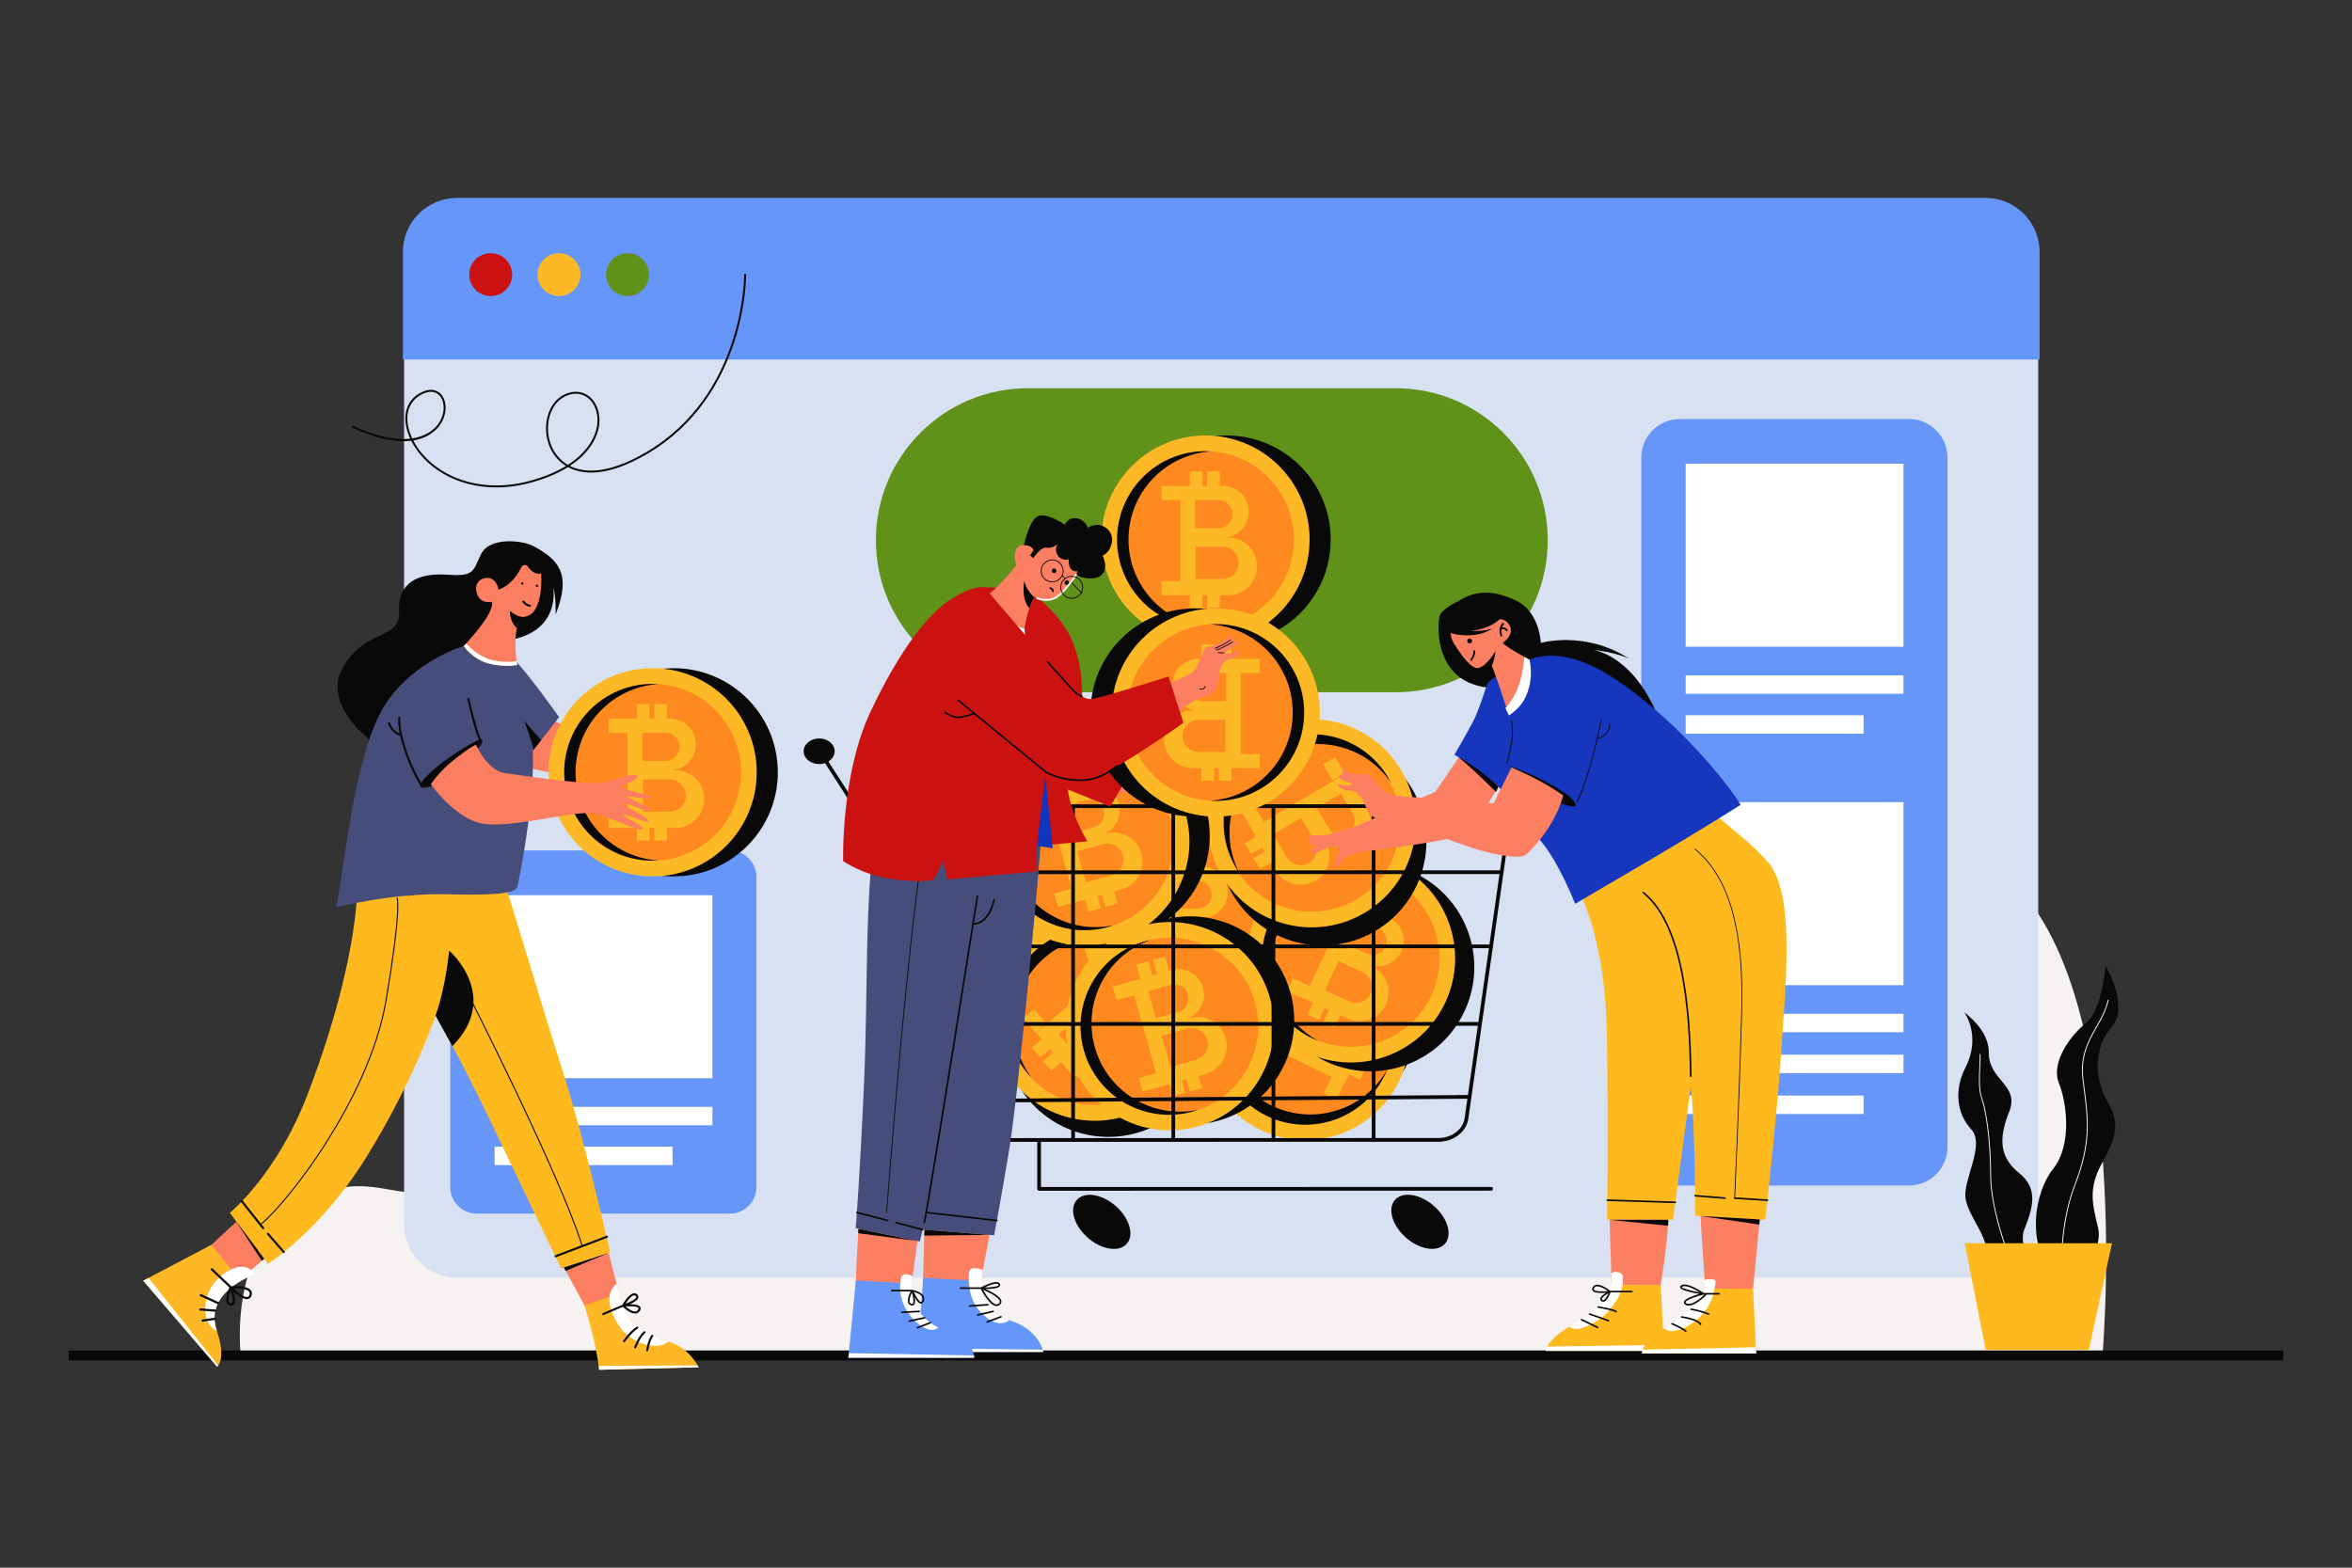 <?xml version="1.0" encoding="utf-8"?>
<!-- Generator: Adobe Illustrator 21.0.0, SVG Export Plug-In . SVG Version: 6.00 Build 0)  -->
<svg version="1.1" id="Design__x26__Development" xmlns="http://www.w3.org/2000/svg" xmlns:xlink="http://www.w3.org/1999/xlink"
	 x="0px" y="0px" viewBox="0 0 600 400" enable-background="new 0 0 600 400" xml:space="preserve">
<rect x="0" y="0" width="600" height="400" fill="#333333" stroke="none"/>
<g>
	<path id="background_3_" fill-rule="evenodd" clip-rule="evenodd" fill="#F6F2F1" d="M536.37,345.513l-474.945,0.34
		c0,0-3.949-31.426,19.326-40.938s24.448,16.947,69.057-26.217c44.609-43.164,18.974-102.759,71.705-115.81
		c52.731-13.05,96.305,41.477,128.008,16.571c31.703-24.906-2.223-93.757,61.619-91.624c63.842,2.133,39.229,117.08,87.34,128.867
		C546.591,228.49,536.37,345.513,536.37,345.513z"/>
	<g id="screen">
		<g>
			<path fill="#D7E1F2" d="M116.784,326.036h389.468c7.567,0,13.702-6.135,13.702-13.702V64.501c0-7.568-6.135-13.702-13.702-13.702
				H116.784c-7.568,0-13.702,6.135-13.702,13.702v247.832C103.081,319.901,109.216,326.036,116.784,326.036z"/>
			<path fill="#6696F8" d="M116.598,50.494h389.89c7.631,0,13.817,6.186,13.817,13.817v27.42H102.781v-27.42
				C102.781,56.68,108.967,50.494,116.598,50.494z"/>
		</g>
		<g>
			<path fill="#6696F8" d="M486.964,302.503h-58.435c-5.432,0-9.835-4.404-9.835-9.835V116.74c0-5.432,4.403-9.835,9.835-9.835
				h58.435c5.432,0,9.835,4.404,9.835,9.835v175.927C496.799,298.099,492.396,302.503,486.964,302.503z"/>
			<rect x="430.017" y="118.321" fill="#FFFFFF" width="55.565" height="46.696"/>
			<rect x="430.017" y="204.668" fill="#FFFFFF" width="55.565" height="46.696"/>
			<rect x="430.017" y="172.32" fill="#FFFFFF" width="55.565" height="4.696"/>
			<rect x="430.017" y="258.668" fill="#FFFFFF" width="55.565" height="4.696"/>
			<rect x="430.017" y="269.103" fill="#FFFFFF" width="55.565" height="4.696"/>
			<rect x="430.017" y="182.494" fill="#FFFFFF" width="45.391" height="4.696"/>
			<rect x="430.017" y="279.538" fill="#FFFFFF" width="45.391" height="4.696"/>
		</g>
		<g>
			<path fill="#6696F8" d="M186.195,309.664h-64.566c-3.739,0-6.77-3.031-6.77-6.77v-79.127c0-3.739,3.031-6.77,6.77-6.77h64.566
				c3.739,0,6.77,3.031,6.77,6.77v79.127C192.964,306.634,189.934,309.664,186.195,309.664z"/>
			<rect x="126.182" y="228.414" fill="#FFFFFF" width="55.565" height="46.696"/>
			<rect x="126.182" y="282.414" fill="#FFFFFF" width="55.565" height="4.696"/>
			<rect x="126.182" y="292.588" fill="#FFFFFF" width="45.391" height="4.696"/>
		</g>
		<path fill="#609119" d="M356.049,176.631h-93.817c-21.421,0-38.787-17.365-38.787-38.787v0c0-21.422,17.366-38.787,38.787-38.787
			h93.817c21.421,0,38.787,17.366,38.787,38.787v0C394.836,159.266,377.47,176.631,356.049,176.631z"/>
		<g>
			<path fill="#0A0909" d="M126.624,124.36c-10.414,0.001-18.421-5.347-21.718-11.9c-3.445,0.424-8.283-0.232-14.984-3.33
				c-0.125-0.058-0.18-0.206-0.122-0.331c0.059-0.126,0.207-0.181,0.332-0.122c6.482,2.996,11.177,3.632,14.519,3.252
				c-0.083-0.18-0.162-0.359-0.237-0.541c-1.979-4.748-0.986-8.972,2.593-11.023c2.234-1.279,4.248-1.188,5.526,0.25
				c1.474,1.659,1.713,5.105-0.437,8.001c-0.928,1.25-2.921,3.163-6.667,3.77c4.159,8.066,15.665,14.2,29.972,10.244
				c3.773-1.042,6.709-2.34,8.993-3.73c-3.312-2.031-5.26-5.895-5.092-10.109c0.146-3.654,1.914-6.754,4.613-8.091
				c2.23-1.106,4.525-0.966,6.298,0.384c2.156,1.642,3.146,4.788,2.523,8.017c-0.394,2.043-1.871,6.165-7.367,9.772
				c3.461,1.751,9.537,2.347,19.509-3.516c25.085-14.743,24.967-44.978,24.963-45.281c-0.002-0.138,0.108-0.251,0.247-0.253
				c0.001,0,0.002,0,0.003,0c0.137,0,0.248,0.109,0.25,0.247c0.004,0.306,0.123,30.83-25.21,45.719
				c-10.412,6.12-16.715,5.306-20.248,3.395c-2.355,1.47-5.404,2.84-9.351,3.93C132.42,123.97,129.433,124.36,126.624,124.36z
				 M146.898,100.449c-0.89,0-1.822,0.231-2.761,0.696c-2.536,1.256-4.197,4.192-4.335,7.664c-0.163,4.069,1.73,7.792,4.939,9.715
				c0.043,0.025,0.086,0.051,0.13,0.076c5.524-3.537,6.989-7.597,7.375-9.597c0.587-3.043-0.33-5.996-2.336-7.524
				C149.009,100.794,147.984,100.449,146.898,100.449z M109.939,99.971c-0.81,0-1.721,0.274-2.684,0.826
				c-3.343,1.916-4.256,5.9-2.381,10.397c0.093,0.223,0.191,0.444,0.295,0.664c3.891-0.588,5.807-2.575,6.524-3.542
				c1.999-2.691,1.806-5.861,0.465-7.371C111.582,100.297,110.821,99.971,109.939,99.971z"/>
		</g>
		<g>
			<circle fill="#0A0909" cx="312.907" cy="137.673" r="26.558"/>
			<circle fill="#FCB925" cx="307.522" cy="137.673" r="26.558"/>
			<circle fill="#FE891E" cx="307.522" cy="137.673" r="22.555"/>
			<path fill="#0A0909" d="M287.881,137.673c0-11.967,9.321-21.751,21.098-22.503c-0.482-0.031-0.967-0.052-1.457-0.052
				c-12.456,0-22.555,10.098-22.555,22.555c0,12.456,10.098,22.555,22.555,22.555c0.49,0,0.975-0.021,1.457-0.052
				C297.202,159.424,287.881,149.64,287.881,137.673z"/>
			<g>
				<path fill="#FCB925" d="M313.316,137.135h-1.328c3.628,0,6.569-2.941,6.569-6.569l0,0c0-3.628-2.941-6.569-6.569-6.569h-10.876
					v13.138v14.742h12.204c4.071,0,7.371-3.3,7.371-7.371v0C320.687,140.435,317.387,137.135,313.316,137.135z M304.881,127.586
					h5.944c1.982,0,3.59,1.607,3.59,3.59l0,0c0,1.982-1.607,3.59-3.59,3.59h-5.944V127.586z M315.997,143.619
					c0,2.273-1.842,4.115-4.115,4.115h-6.814v-8.23h6.814C314.154,139.504,315.997,141.346,315.997,143.619L315.997,143.619z"/>
				<rect x="296.302" y="123.997" fill="#FCB925" width="4.81" height="3.59"/>
				<rect x="296.302" y="148.287" fill="#FCB925" width="4.81" height="3.59"/>
				<rect x="303.517" y="120.264" fill="#FCB925" width="3.231" height="4.523"/>
				<rect x="307.948" y="120.264" fill="#FCB925" width="3.231" height="4.523"/>
				<rect x="303.517" y="150.56" fill="#FCB925" width="3.231" height="4.523"/>
				<rect x="307.948" y="150.56" fill="#FCB925" width="3.231" height="4.523"/>
			</g>
		</g>
		<g>
			<circle fill="#CC1111" cx="125.18" cy="70.071" r="5.472"/>
			<circle fill="#FCB925" cx="142.607" cy="70.071" r="5.472"/>
			<circle fill="#609119" cx="160.084" cy="70.071" r="5.472"/>
		</g>
	</g>
	<rect id="floor_2_" x="17.527" y="344.571" fill="#0A0909" width="564.945" height="2.564"/>
	<g id="plant">
		<g>
			<path fill="#0A0909" d="M528.927,329.124c0,0,7.734-9.771,6.313-15.762c-1.421-5.991-2.674-10.121,1.09-16.771
				c3.764-6.649,4.395-10.303,1.257-15.599c-3.138-5.296-3.737-13.483,1.035-18.849c4.772-5.367-1.477-15.678-1.477-15.678
				s-0.985,11.46-4.995,14.573c-4.009,3.112-9.027,10.132-6.936,15.278c2.091,5.146,3.351,15.833-1.401,21.841
				c-4.752,6.008-7.222,18.761,0.525,29.132L528.927,329.124z"/>
			<path fill="#0A0909" d="M520.038,325.571c0,0-5.592-6.979-3.585-12c2.007-5.02,3.711-10.208-1.321-14.224
				c-5.032-4.016-5.353-8.75-2.587-15.669c2.766-6.919-5.297-7.966-5.199-15.132c0.08-5.866-6.241-10.218-6.241-10.218
				s4.435,5.972,0.259,14.113c-2.843,5.542-2.266,11.667,1.477,15.678s-2.258,13.031-1.404,17.811
				c0.855,4.78,6.435,10.508,4.963,14.19L520.038,325.571z"/>
			<g>
				<path fill="#FFFFFF" d="M526.006,328.067c-0.057,0-0.104-0.043-0.11-0.101c-0.012-0.14-1.15-14.106,3.216-25.392
					c4.247-10.977,3.521-16.581,2.316-25.866l-0.129-1.001c-0.811-6.288,1.335-10.062,3.41-13.711
					c1.243-2.186,2.417-4.251,2.98-6.808c0.012-0.06,0.07-0.104,0.131-0.084c0.06,0.013,0.098,0.071,0.084,0.131
					c-0.57,2.59-1.752,4.669-3.004,6.87c-2.057,3.617-4.184,7.358-3.383,13.574l0.13,1c1.208,9.319,1.937,14.945-2.331,25.975
					c-4.348,11.237-3.213,25.153-3.2,25.292c0.005,0.061-0.04,0.114-0.101,0.12C526.012,328.067,526.009,328.067,526.006,328.067z"
					/>
			</g>
			<g>
				<path fill="#FFFFFF" d="M513.358,323.012c-0.043,0-0.084-0.025-0.102-0.068c-0.056-0.134-5.525-13.514-5.54-22.848
					c-0.014-9.299-1.191-16.803-2.28-19.841c-0.781-2.177-0.621-5.557-0.493-8.272c0.052-1.109,0.102-2.156,0.08-2.97
					c-0.002-0.061,0.047-0.111,0.107-0.113c0.001,0,0.002,0,0.003,0c0.06,0,0.108,0.048,0.11,0.107
					c0.021,0.821-0.028,1.873-0.08,2.985c-0.128,2.696-0.286,6.053,0.479,8.188c1.096,3.055,2.28,10.59,2.294,19.915
					c0.015,9.291,5.468,22.63,5.522,22.764c0.023,0.057-0.003,0.121-0.06,0.144C513.387,323.009,513.372,323.012,513.358,323.012z"
					/>
			</g>
		</g>
		<polygon fill-rule="evenodd" clip-rule="evenodd" fill="#FEB91E" points="506.558,344.426 532.856,344.426 538.78,317.213 
			501.211,317.213 		"/>
	</g>
	<g id="cart">
		<g>
			
				<ellipse transform="matrix(0.764 -0.645 0.645 0.764 -103.172 244.748)" fill="#0A0909" cx="282.799" cy="263.332" rx="26.558" ry="26.558"/>
			
				<ellipse transform="matrix(0.764 -0.645 0.645 0.764 -101.338 241.534)" fill="#FCB925" cx="279.323" cy="259.219" rx="26.558" ry="26.558"/>
			
				<ellipse transform="matrix(0.764 -0.645 0.645 0.764 -101.338 241.534)" fill="#FE891E" cx="279.323" cy="259.219" rx="22.555" ry="22.555"/>
			<path fill="#0A0909" d="M266.645,244.217c9.14-7.724,22.63-6.921,30.806,1.589c-0.288-0.388-0.584-0.772-0.901-1.146
				c-8.04-9.514-22.271-10.708-31.785-2.668c-9.514,8.041-10.708,22.271-2.668,31.785c0.316,0.374,0.645,0.731,0.98,1.079
				C256.048,265.376,257.505,251.941,266.645,244.217z"/>
			<g>
				<path fill="#FCB925" d="M283.474,263.297l-0.857-1.014c2.342,2.771,6.486,3.119,9.257,0.777l0,0
					c2.771-2.342,3.119-6.486,0.777-9.257l-7.021-8.307l-10.034,8.48l-11.259,9.516l7.878,9.321c2.628,3.109,7.278,3.5,10.388,0.872
					h0C285.712,271.056,286.102,266.406,283.474,263.297z M285.322,250.691l3.836,4.539c1.28,1.514,1.09,3.779-0.425,5.059h0
					c-1.514,1.28-3.779,1.09-5.059-0.425l-3.836-4.539L285.322,250.691z M280.252,269.529c-1.736,1.467-4.332,1.249-5.799-0.487
					l-4.398-5.204l6.286-5.313l4.398,5.204C282.206,265.466,281.988,268.062,280.252,269.529L280.252,269.529z"/>
				
					<rect x="280.303" y="243.022" transform="matrix(0.645 0.764 -0.764 0.645 287.21 -129.133)" fill="#FCB925" width="4.81" height="3.59"/>
				
					<rect x="261.75" y="258.701" transform="matrix(0.645 0.764 -0.764 0.645 292.608 -109.405)" fill="#FCB925" width="4.81" height="3.59"/>
				
					<rect x="287.735" y="245.354" transform="matrix(0.645 0.764 -0.764 0.645 291.698 -133.214)" fill="#FCB925" width="3.231" height="4.523"/>
				
					<rect x="290.595" y="248.738" transform="matrix(0.645 0.764 -0.764 0.645 295.297 -134.199)" fill="#FCB925" width="3.231" height="4.523"/>
				
					<rect x="264.595" y="264.91" transform="matrix(0.645 0.764 -0.764 0.645 298.43 -108.609)" fill="#FCB925" width="3.231" height="4.523"/>
				
					<rect x="267.455" y="268.294" transform="matrix(0.645 0.764 -0.764 0.645 302.03 -109.593)" fill="#FCB925" width="3.231" height="4.523"/>
			</g>
		</g>
		<g>
			
				<ellipse transform="matrix(0.434 -0.901 0.901 0.434 -44.091 448.951)" fill="#0A0909" cx="335.337" cy="259.574" rx="26.558" ry="26.558"/>
			
				<ellipse transform="matrix(0.434 -0.901 0.901 0.434 -49.783 449.59)" fill="#FCB925" cx="332.999" cy="264.424" rx="26.558" ry="26.558"/>
			
				<ellipse transform="matrix(0.434 -0.901 0.901 0.434 -49.783 449.59)" fill="#FE891E" cx="332.999" cy="264.424" rx="22.555" ry="22.555"/>
			<path fill="#0A0909" d="M324.471,282.118c-10.78-5.196-15.547-17.841-11.111-28.776c-0.237,0.421-0.466,0.848-0.679,1.29
				c-5.408,11.221-0.696,24.702,10.525,30.111c11.221,5.408,24.702,0.696,30.111-10.525c0.213-0.441,0.404-0.887,0.586-1.335
				C348.112,283.165,335.251,287.314,324.471,282.118z"/>
			<g>
				<path fill="#FCB925" d="M335.03,258.971l-0.576,1.196c1.575-3.268,0.203-7.194-3.065-8.77l0,0
					c-3.268-1.575-7.194-0.203-8.77,3.065l-4.722,9.798l11.835,5.704l13.28,6.401l5.299-10.994c1.767-3.667,0.227-8.073-3.44-9.84v0
					C341.203,253.764,336.797,255.304,335.03,258.971z M322.766,262.424l2.581-5.354c0.861-1.786,3.006-2.536,4.792-1.675h0
					c1.786,0.861,2.536,3.006,1.675,4.792l-2.581,5.354L322.766,262.424z M342.035,259.372c2.047,0.987,2.907,3.446,1.92,5.494
					l-2.958,6.138l-7.414-3.573l2.958-6.138C337.528,259.245,339.987,258.385,342.035,259.372L342.035,259.372z"/>
				
					<rect x="316.063" y="265.412" transform="matrix(0.434 -0.901 0.901 0.434 -60.514 438.07)" fill="#FCB925" width="4.81" height="3.59"/>
				
					<rect x="337.944" y="275.958" transform="matrix(0.434 -0.901 0.901 0.434 -57.631 463.752)" fill="#FCB925" width="4.81" height="3.59"/>
				
					<rect x="316.7" y="257.739" transform="matrix(0.434 -0.901 0.901 0.434 -54.103 433.866)" fill="#FCB925" width="3.231" height="4.523"/>
				
					<rect x="318.624" y="253.747" transform="matrix(0.434 -0.901 0.901 0.434 -49.423 433.33)" fill="#FCB925" width="3.231" height="4.523"/>
				
					<rect x="343.992" y="270.893" transform="matrix(0.434 -0.901 0.901 0.434 -50.515 465.883)" fill="#FCB925" width="3.231" height="4.523"/>
				
					<rect x="345.916" y="266.901" transform="matrix(0.434 -0.901 0.901 0.434 -45.826 465.369)" fill="#FCB925" width="3.231" height="4.523"/>
			</g>
		</g>
		<g>
			<circle fill="#0A0909" cx="307.573" cy="234.763" r="26.558"/>
			<circle fill="#FCB925" cx="302.189" cy="234.763" r="26.558"/>
			<circle fill="#FE891E" cx="302.189" cy="234.763" r="22.555"/>
			<path fill="#0A0909" d="M282.547,234.763c0-11.967,9.321-21.751,21.098-22.503c-0.482-0.031-0.967-0.052-1.457-0.052
				c-12.457,0-22.555,10.098-22.555,22.555c0,12.457,10.098,22.555,22.555,22.555c0.49,0,0.974-0.021,1.457-0.052
				C291.868,256.514,282.547,246.73,282.547,234.763z"/>
			<g>
				<path fill="#FCB925" d="M307.983,234.224h-1.328c3.628,0,6.569-2.941,6.569-6.569l0,0c0-3.628-2.941-6.569-6.569-6.569h-10.876
					v13.138v14.742h12.204c4.071,0,7.371-3.3,7.371-7.371v0C315.354,237.524,312.054,234.224,307.983,234.224z M299.547,224.676
					h5.943c1.982,0,3.59,1.607,3.59,3.59l0,0c0,1.982-1.607,3.59-3.59,3.59h-5.943V224.676z M310.663,240.708
					c0,2.273-1.842,4.115-4.115,4.115h-6.814v-8.23h6.814C308.821,236.593,310.663,238.436,310.663,240.708L310.663,240.708z"/>
				<rect x="290.968" y="221.086" fill="#FCB925" width="4.81" height="3.59"/>
				<rect x="290.968" y="245.376" fill="#FCB925" width="4.81" height="3.59"/>
				<rect x="298.183" y="217.353" fill="#FCB925" width="3.231" height="4.523"/>
				<rect x="302.614" y="217.353" fill="#FCB925" width="3.231" height="4.523"/>
				<rect x="298.183" y="247.649" fill="#FCB925" width="3.231" height="4.523"/>
				<rect x="302.614" y="247.649" fill="#FCB925" width="3.231" height="4.523"/>
			</g>
		</g>
		<g>
			
				<ellipse transform="matrix(0.42 -0.908 0.908 0.42 -21.314 460.314)" fill="#0A0909" cx="349.34" cy="246.826" rx="26.558" ry="26.558"/>
			
				<ellipse transform="matrix(0.42 -0.908 0.908 0.42 -22.099 454.567)" fill="#FCB925" cx="344.453" cy="244.566" rx="26.558" ry="26.558"/>
			
				<ellipse transform="matrix(0.42 -0.908 0.908 0.42 -22.099 454.566)" fill="#FE891E" cx="344.453" cy="244.566" rx="22.555" ry="22.555"/>
			<path fill="#0A0909" d="M326.625,236.323c5.022-10.862,17.59-15.831,28.594-11.57c-0.425-0.23-0.856-0.453-1.3-0.658
				c-11.306-5.228-24.71-0.301-29.938,11.006c-5.228,11.306-0.301,24.71,11.006,29.938c0.445,0.206,0.893,0.39,1.344,0.564
				C325.956,259.978,321.603,247.184,326.625,236.323z"/>
			<g>
				<path fill="#FCB925" d="M349.938,246.509l-1.205-0.557c3.293,1.523,7.197,0.088,8.719-3.205l0,0
					c1.523-3.293,0.088-7.197-3.205-8.719l-9.872-4.565l-5.514,11.925l-6.187,13.381l11.077,5.122
					c3.695,1.709,8.075,0.098,9.784-3.597l0,0C355.243,252.598,353.633,248.218,349.938,246.509z M346.289,234.303l5.395,2.494
					c1.799,0.832,2.584,2.965,1.752,4.765l0,0c-0.832,1.799-2.965,2.584-4.765,1.751l-5.395-2.495L346.289,234.303z M349.65,253.52
					c-0.954,2.063-3.399,2.962-5.462,2.008l-6.184-2.86l3.454-7.47l6.184,2.86C349.704,249.012,350.603,251.457,349.65,253.52
					L349.65,253.52z"/>
				
					<rect x="339.033" y="228.287" transform="matrix(0.908 0.42 -0.42 0.908 128.095 -122.058)" fill="#FCB925" width="4.81" height="3.59"/>
				
					<rect x="328.839" y="250.334" transform="matrix(0.908 0.42 -0.42 0.908 136.406 -115.743)" fill="#FCB925" width="4.81" height="3.59"/>
				
					<rect x="347.026" y="227.553" transform="matrix(0.908 0.42 -0.42 0.908 128.647 -125.105)" fill="#FCB925" width="3.231" height="4.523"/>
				
					<rect x="351.048" y="229.412" transform="matrix(0.908 0.42 -0.42 0.908 129.799 -126.622)" fill="#FCB925" width="3.231" height="4.523"/>
				
					<rect x="334.311" y="255.051" transform="matrix(0.908 0.42 -0.42 0.908 139.014 -117.23)" fill="#FCB925" width="3.231" height="4.523"/>
				
					<rect x="338.333" y="256.911" transform="matrix(0.908 0.42 -0.42 0.908 140.177 -118.751)" fill="#FCB925" width="3.231" height="4.523"/>
			</g>
		</g>
		<g>
			
				<ellipse transform="matrix(0.861 -0.508 0.508 0.861 -62.201 201.423)" fill="#0A0909" cx="337.461" cy="214.526" rx="26.558" ry="26.558"/>
			
				<ellipse transform="matrix(0.861 -0.508 0.508 0.861 -60.224 199.387)" fill="#FCB925" cx="334.723" cy="209.89" rx="26.558" ry="26.558"/>
			
				<ellipse transform="matrix(0.861 -0.508 0.508 0.861 -60.224 199.387)" fill="#FE891E" cx="334.723" cy="209.89" rx="22.555" ry="22.555"/>
			<path fill="#0A0909" d="M324.734,192.978c10.304-6.085,23.469-3.036,30.105,6.723c-0.219-0.431-0.447-0.859-0.696-1.28
				c-6.335-10.726-20.165-14.285-30.89-7.95s-14.285,20.165-7.95,30.89c0.249,0.422,0.514,0.828,0.785,1.228
				C310.745,212.065,314.43,199.063,324.734,192.978z"/>
			<g>
				<path fill="#FCB925" d="M338.133,214.605l-0.675-1.143c1.845,3.124,5.873,4.16,8.997,2.316l0,0
					c3.124-1.845,4.16-5.873,2.315-8.997l-5.531-9.365l-11.312,6.681l-12.693,7.497l6.206,10.508
					c2.07,3.505,6.59,4.668,10.095,2.598l0,0C339.04,222.63,340.203,218.11,338.133,214.605z M342.064,202.486l3.022,5.118
					c1.008,1.707,0.442,3.908-1.265,4.916v0c-1.707,1.008-3.908,0.442-4.916-1.265l-3.023-5.118L342.064,202.486z M333.913,220.21
					c-1.957,1.156-4.48,0.506-5.636-1.451l-3.465-5.867l7.087-4.185l3.465,5.867C336.519,216.531,335.87,219.055,333.913,220.21
					L333.913,220.21z"/>
				
					<rect x="338.065" y="194.462" transform="matrix(0.508 0.861 -0.861 0.508 336.311 -196.705)" fill="#FCB925" width="4.81" height="3.59"/>
				
					<rect x="317.15" y="206.815" transform="matrix(0.509 0.861 -0.861 0.509 336.661 -172.626)" fill="#FCB925" width="4.81" height="3.59"/>
				
					<rect x="344.935" y="197.867" transform="matrix(0.508 0.861 -0.861 0.508 342.635 -200.038)" fill="#FCB925" width="3.231" height="4.523"/>
				
					<rect x="347.188" y="201.682" transform="matrix(0.508 0.861 -0.861 0.508 347.027 -200.103)" fill="#FCB925" width="3.231" height="4.523"/>
				
					<rect x="318.849" y="213.274" transform="matrix(0.508 0.861 -0.861 0.508 343.08 -170.005)" fill="#FCB925" width="3.231" height="4.523"/>
				
					<rect x="321.102" y="217.089" transform="matrix(0.508 0.861 -0.861 0.508 347.473 -170.07)" fill="#FCB925" width="3.231" height="4.523"/>
			</g>
		</g>
		<g>
			
				<ellipse transform="matrix(0.963 -0.271 0.271 0.963 -47.209 84.219)" fill="#0A0909" cx="281.862" cy="213.338" rx="26.558" ry="26.558"/>
			
				<ellipse transform="matrix(0.963 -0.271 0.271 0.963 -47.797 82.871)" fill="#FCB925" cx="276.678" cy="214.795" rx="26.558" ry="26.558"/>
			
				<ellipse transform="matrix(0.963 -0.271 0.271 0.963 -47.796 82.871)" fill="#FE891E" cx="276.678" cy="214.795" rx="22.555" ry="22.555"/>
			<path fill="#0A0909" d="M257.769,220.109c-3.238-11.52,3.088-23.462,14.223-27.372c-0.472,0.101-0.945,0.212-1.416,0.344
				c-11.992,3.37-18.981,15.824-15.611,27.816c3.37,11.992,15.824,18.981,27.816,15.611c0.472-0.133,0.932-0.284,1.388-0.444
				C272.628,238.527,261.007,231.63,257.769,220.109z"/>
			<g>
				<path fill="#FCB925" d="M282.111,212.709l-1.278,0.359c3.493-0.982,5.528-4.609,4.547-8.101l0,0
					c-0.982-3.493-4.609-5.528-8.101-4.547l-10.471,2.943l3.555,12.648l3.989,14.192l11.749-3.302
					c3.919-1.101,6.203-5.171,5.102-9.09v0C290.099,213.892,286.03,211.607,282.111,212.709z M271.406,205.799l5.722-1.608
					c1.908-0.536,3.89,0.576,4.427,2.484h0c0.536,1.908-0.576,3.891-2.484,4.427l-5.722,1.608L271.406,205.799z M286.445,218.226
					c0.615,2.188-0.66,4.46-2.848,5.075l-6.559,1.844l-2.227-7.923l6.559-1.843C283.558,214.763,285.831,216.038,286.445,218.226
					L286.445,218.226z"/>
				
					<rect x="262.572" y="203.947" transform="matrix(0.963 -0.271 0.271 0.963 -45.782 79.364)" fill="#FCB925" width="4.81" height="3.59"/>
				
					<rect x="269.144" y="227.331" transform="matrix(0.963 -0.271 0.271 0.963 -51.864 82.014)" fill="#FCB925" width="4.81" height="3.59"/>
				
					<rect x="268.664" y="198.597" transform="matrix(0.963 -0.271 0.271 0.963 -44.265 80.621)" fill="#FCB925" width="3.231" height="4.523"/>
				
					<rect x="272.929" y="197.398" transform="matrix(0.963 -0.271 0.271 0.963 -43.778 81.721)" fill="#FCB925" width="3.231" height="4.523"/>
				
					<rect x="276.861" y="227.763" transform="matrix(0.963 -0.271 0.271 0.963 -51.85 83.927)" fill="#FCB925" width="3.231" height="4.523"/>
				
					<rect x="281.126" y="226.564" transform="matrix(0.963 -0.271 0.271 0.963 -51.367 85.036)" fill="#FCB925" width="3.231" height="4.523"/>
			</g>
		</g>
		<g>
			
				<ellipse transform="matrix(0.963 -0.271 0.271 0.963 -59.147 91.799)" fill="#0A0909" cx="303.386" cy="260.429" rx="26.558" ry="26.558"/>
			
				<ellipse transform="matrix(0.963 -0.271 0.271 0.963 -59.735 90.452)" fill="#FCB925" cx="298.202" cy="261.885" rx="26.558" ry="26.558"/>
			
				<ellipse transform="matrix(0.963 -0.271 0.271 0.963 -59.735 90.451)" fill="#FE891E" cx="298.202" cy="261.885" rx="22.555" ry="22.555"/>
			<path fill="#0A0909" d="M279.293,267.2c-3.238-11.52,3.088-23.462,14.223-27.372c-0.472,0.101-0.945,0.212-1.416,0.344
				c-11.992,3.37-18.981,15.824-15.611,27.816c3.37,11.992,15.824,18.981,27.816,15.611c0.472-0.133,0.932-0.284,1.388-0.444
				C294.152,285.618,282.531,278.72,279.293,267.2z"/>
			<g>
				<path fill="#FCB925" d="M303.635,259.799l-1.278,0.359c3.493-0.982,5.528-4.609,4.547-8.101l0,0
					c-0.982-3.493-4.609-5.528-8.101-4.547l-10.471,2.943l3.555,12.648l3.989,14.192l11.749-3.302
					c3.919-1.101,6.203-5.171,5.102-9.09l0,0C311.623,260.982,307.553,258.698,303.635,259.799z M292.93,252.889l5.722-1.608
					c1.908-0.536,3.891,0.576,4.427,2.484l0,0c0.536,1.908-0.576,3.891-2.484,4.427l-5.722,1.608L292.93,252.889z M307.969,265.316
					c0.615,2.188-0.66,4.46-2.848,5.075l-6.559,1.844l-2.227-7.923l6.559-1.843C305.082,261.853,307.355,263.129,307.969,265.316
					L307.969,265.316z"/>
				
					<rect x="284.096" y="251.037" transform="matrix(0.963 -0.271 0.271 0.963 -57.723 86.951)" fill="#FCB925" width="4.81" height="3.59"/>
				
					<rect x="290.668" y="274.422" transform="matrix(0.963 -0.271 0.271 0.963 -63.801 89.594)" fill="#FCB925" width="4.81" height="3.59"/>
				
					<rect x="290.188" y="245.688" transform="matrix(0.963 -0.271 0.271 0.963 -56.199 88.191)" fill="#FCB925" width="3.231" height="4.523"/>
				
					<rect x="294.453" y="244.489" transform="matrix(0.963 -0.271 0.271 0.963 -55.72 89.311)" fill="#FCB925" width="3.231" height="4.523"/>
				
					<rect x="298.385" y="274.854" transform="matrix(0.963 -0.271 0.271 0.963 -63.789 91.507)" fill="#FCB925" width="3.231" height="4.523"/>
				
					<rect x="302.65" y="273.655" transform="matrix(0.963 -0.271 0.271 0.963 -63.305 92.616)" fill="#FCB925" width="3.231" height="4.523"/>
			</g>
		</g>
		<g>
			<ellipse fill="#0A0909" cx="208.967" cy="191.685" rx="3.957" ry="3.267"/>
			<g>
				<path fill="#0A0909" d="M258.267,291.344c-3.917,0-7.21-2.556-7.663-5.944l-9.681-72.669c-0.231-1.738,0.311-3.461,1.526-4.85
					c1.473-1.682,3.709-2.646,6.137-2.647l128.71-0.024c0.001,0,0.001,0,0.002,0c2.441,0,4.686,0.974,6.158,2.671
					c1.215,1.4,1.746,3.134,1.497,4.88l-10.378,72.673c-0.48,3.356-3.771,5.889-7.655,5.891l-108.651,0.021
					C258.269,291.344,258.268,291.344,258.267,291.344z M377.299,206.16c-0.001,0-0.001,0-0.002,0l-128.71,0.024
					c-2.154,0-4.13,0.847-5.422,2.322c-1.033,1.18-1.494,2.635-1.299,4.099l9.681,72.669c0.389,2.918,3.278,5.118,6.72,5.118
					c0.001,0,0.001,0,0.002,0l0,0l108.651-0.021c3.414,0,6.301-2.182,6.714-5.074l10.378-72.673c0.21-1.469-0.242-2.934-1.273-4.122
					C381.447,207.013,379.465,206.16,377.299,206.16z"/>
			</g>
			<g>
				<path fill="#0A0909" d="M350.419,291.326c-0.263,0-0.475-0.213-0.476-0.476l-0.014-85.161c0-0.263,0.213-0.475,0.476-0.476
					c0.263,0,0.475,0.213,0.476,0.476l0.014,85.161C350.894,291.113,350.682,291.325,350.419,291.326z"/>
			</g>
			<g>
				<path fill="#0A0909" d="M324.863,291.331c-0.263,0-0.475-0.213-0.476-0.476l-0.014-85.161c0-0.263,0.213-0.475,0.476-0.476
					c0.263,0,0.475,0.213,0.476,0.476l0.014,85.161C325.339,291.118,325.126,291.33,324.863,291.331z"/>
			</g>
			<g>
				<path fill="#0A0909" d="M299.307,291.336c-0.262,0-0.475-0.213-0.475-0.476l-0.013-85.161c0-0.263,0.212-0.475,0.475-0.476
					c0.262,0,0.475,0.213,0.475,0.476l0.013,85.161C299.783,291.123,299.57,291.335,299.307,291.336z"/>
			</g>
			<g>
				<path fill="#0A0909" d="M273.752,291.341c-0.262,0-0.475-0.213-0.475-0.476l-0.013-85.161c0-0.263,0.212-0.475,0.475-0.476
					c0.262,0,0.475,0.213,0.475,0.476l0.013,85.161C274.227,291.128,274.015,291.34,273.752,291.341z"/>
			</g>
			<g>
				<path fill="#0A0909" d="M242.714,223.044c-0.262,0-0.475-0.213-0.475-0.476s0.212-0.475,0.475-0.476l140.363-0.027
					c0.263,0,0.475,0.213,0.476,0.476c0,0.263-0.213,0.475-0.476,0.476L242.714,223.044z"/>
			</g>
			<g>
				<path fill="#0A0909" d="M245.234,241.963c-0.262,0-0.475-0.213-0.475-0.476s0.212-0.475,0.475-0.476l135.141-0.026
					c0.263,0,0.475,0.213,0.476,0.476c0,0.263-0.213,0.475-0.476,0.476L245.234,241.963z"/>
			</g>
			<g>
				<path fill="#0A0909" d="M247.87,261.751c-0.262,0-0.475-0.213-0.475-0.476s0.212-0.475,0.475-0.476l129.678-0.025
					c0.263,0,0.475,0.213,0.476,0.476c0,0.263-0.213,0.475-0.476,0.476L247.87,261.751z"/>
			</g>
			<g>
				<path fill="#0A0909" d="M250.477,281.319c-0.261,0-0.473-0.211-0.475-0.472c-0.002-0.263,0.209-0.477,0.471-0.479l124.413-0.979
					c0.001,0,0.003,0,0.004,0c0.261,0,0.473,0.211,0.476,0.472c0.002,0.263-0.209,0.477-0.472,0.479l-124.413,0.979
					C250.48,281.319,250.478,281.319,250.477,281.319z"/>
			</g>
			<g>
				<path fill="#0A0909" d="M227.632,221.008c-0.162,0-0.312-0.083-0.4-0.219l-19.195-29.857c-0.142-0.221-0.078-0.515,0.143-0.656
					c0.221-0.144,0.515-0.079,0.657,0.143l19.054,29.639l14.551-0.003c0.262,0,0.475,0.213,0.475,0.476s-0.212,0.475-0.475,0.476
					L227.632,221.008z"/>
			</g>
			<g>
				<path fill="#0A0909" d="M265.075,303.82c-0.126,0-0.247-0.051-0.336-0.14c-0.089-0.089-0.139-0.21-0.139-0.336l-0.002-12.478
					c0-0.263,0.212-0.475,0.475-0.476c0.262,0,0.475,0.213,0.475,0.476l0.002,12.002l114.835-0.022c0.263,0,0.475,0.213,0.476,0.476
					c0,0.263-0.213,0.475-0.476,0.476L265.075,303.82z"/>
			</g>
			<path fill="#0A0909" d="M357.732,314.883c3.177,3.397,7.769,4.747,10.256,3.016c2.487-1.731,1.928-5.888-1.249-9.284
				c-3.177-3.397-7.769-4.746-10.256-3.016C353.996,307.33,354.555,311.486,357.732,314.883z"/>
			<path fill="#0A0909" d="M276.558,314.899c3.177,3.397,7.769,4.747,10.256,3.016c2.487-1.731,1.928-5.888-1.249-9.284
				c-3.177-3.396-7.769-4.747-10.256-3.016C272.821,307.345,273.381,311.502,276.558,314.899z"/>
		</g>
	</g>
	<g id="grey_shirt_girl_1_">
		<path fill-rule="evenodd" clip-rule="evenodd" fill="#FB7E60" d="M134.159,175.734c0,0-6.933,1.047-12.137,4.23
			c0,0,3.92,12.729,11.867,15.603c7.948,2.872,23.915,2.322,27.817,4.709c3.902,2.388,9.348,7.206,10.23,6.752
			c0.881-0.453-4.674-4.909-3.603-4.781c1.071,0.128,5.328,4.015,5.693,3.215c0.366-0.799-5.623-5.567-4.839-5.828
			c0.784-0.26,5.083,3.856,5.769,3.363c0.686-0.494-3.626-4.116-5.115-5.169c-1.49-1.052,6.316,2.943,6.252,1.931
			c-0.064-1.013-7.122-3.863-6.323-4.5c0.797-0.637,4.754-0.678,4.446-1.673c-0.309-0.994-4.935-0.636-8.624-0.622
			c-3.687,0.014-19.19-6.883-23.761-8.772C137.262,182.303,134.159,175.734,134.159,175.734z"/>
		<path fill-rule="evenodd" clip-rule="evenodd" fill="#FEB91E" d="M126.604,218.723c3.213,9.162,10.337,33.827,16.618,53.552
			c6.279,19.727,12.442,47.28,12.442,47.28l-12.515,4.076c0,0-10.279-21.285-17.871-37.209
			c-7.593-15.923-14.119-27.293-14.119-27.293s-5.886,17.161-17.77,36.224c-11.886,19.063-25.044,27.088-25.044,27.088
			l-9.712-12.985c0,0,11.905-9.626,19.757-30.016c7.852-20.391,11.723-37.872,12.591-49.508
			C90.98,229.932,123.392,209.561,126.604,218.723z"/>
		<path fill-rule="evenodd" clip-rule="evenodd" fill="#0A0909" d="M103.915,228.635c13.351-2.704,23.367-7.982,23.367-7.982
			l-0.716-2.016L103.915,228.635z"/>
		<path fill-rule="evenodd" clip-rule="evenodd" fill="#FB7E60" d="M143.854,323.4l11.423-3.727l2.75,10.816l-8.845,2.735
			L143.854,323.4z"/>
		<path fill-rule="evenodd" clip-rule="evenodd" fill="#0A0909" d="M111.101,259.135c2.622-7.212,3.472-16.591,3.472-16.591
			s13.405,11.579,0.831,24.392L111.101,259.135z"/>
		<path fill-rule="evenodd" clip-rule="evenodd" fill="#FB7E60" d="M60.305,311.72l-7.406,6.849l6.842,9.168l7.664-6.547
			L60.305,311.72z"/>
		<path fill-rule="evenodd" clip-rule="evenodd" fill="#FEB825" d="M149.059,333.043c0,0,2.915,8.698,3.796,16.463l25.351-0.643
			c0,0-1.929-4.325-6.588-6.131c-4.66-1.806-10.467-1.01-13.597-12.601L149.059,333.043z"/>
		<path fill-rule="evenodd" clip-rule="evenodd" fill="#0A0909" d="M60.304,311.709l6.499,10.016l0.597-0.549L60.304,311.709z"/>
		<path fill-rule="evenodd" clip-rule="evenodd" fill="#0A0909" d="M155.301,319.676l-10.989,4.597l-0.488-0.861L155.301,319.676z"
			/>
		<path fill-rule="evenodd" clip-rule="evenodd" fill="#FFFFFF" d="M170.406,342.356c-2.124,2.225-9.231,0.926-12.507-4.111
			c-3.278-5.038-3.057-8.895-0.561-10.676c0,0,1.543,7.187,4.196,10.159C164.187,340.698,170.406,342.356,170.406,342.356z"/>
		<path fill-rule="evenodd" clip-rule="evenodd" fill="#FFFFFF" d="M152.845,349.496l25.374-0.626c0,0-0.149-0.322-0.235-0.473
			l-25.259,0.119L152.845,349.496z"/>
		<g>
			<path fill="#0A0909" d="M153.911,335.543c-0.103,0-0.2-0.06-0.243-0.16c-0.057-0.135,0.005-0.289,0.14-0.347l4.957-2.104
				c0.3-0.517,1.672-2.769,2.909-2.941c0.335-0.046,0.645,0.058,0.894,0.305c0.311,0.307,0.316,0.614,0.266,0.817
				c-0.161,0.651-1.18,1.233-2.132,1.646c1.071,0.011,2.274,0.157,2.623,0.727c0.12,0.195,0.201,0.526-0.098,0.988
				c-0.259,0.4-0.617,0.627-1.063,0.672c-1.238,0.146-2.808-1.269-3.26-1.699l-4.888,2.076
				C153.981,335.536,153.946,335.543,153.911,335.543z M159.549,333.322c0.661,0.576,1.769,1.391,2.562,1.298
				c0.282-0.028,0.502-0.17,0.672-0.434c0.181-0.279,0.114-0.39,0.092-0.426C162.597,333.307,160.913,333.237,159.549,333.322z
				 M161.83,330.507c-0.027,0-0.054,0.002-0.083,0.006c-0.698,0.098-1.609,1.263-2.175,2.119c1.186-0.424,2.613-1.096,2.749-1.646
				c0.018-0.072,0.02-0.173-0.124-0.315C162.086,330.56,161.967,330.507,161.83,330.507z"/>
		</g>
		<g>
			<path fill="#0A0909" d="M159.199,342.476c-0.053,0-0.106-0.016-0.152-0.048c-0.119-0.085-0.147-0.249-0.063-0.368
				c0.076-0.107,1.881-2.646,3.462-3.532c0.126-0.068,0.288-0.026,0.359,0.102c0.071,0.127,0.026,0.288-0.101,0.359
				c-1.477,0.828-3.271,3.351-3.289,3.376C159.363,342.437,159.282,342.476,159.199,342.476z"/>
		</g>
		<g>
			<path fill="#0A0909" d="M162.038,344.023c-0.032,0-0.063-0.006-0.095-0.018c-0.136-0.052-0.204-0.205-0.152-0.341
				c0.045-0.116,1.114-2.872,2.465-3.946c0.113-0.09,0.28-0.071,0.371,0.043s0.072,0.28-0.042,0.371
				c-1.238,0.983-2.29,3.694-2.3,3.722C162.244,343.959,162.144,344.023,162.038,344.023z"/>
		</g>
		<g>
			<path fill="#0A0909" d="M165.099,344.811c-0.015,0-0.03-0.001-0.045-0.004c-0.144-0.024-0.24-0.161-0.215-0.305
				c0.02-0.115,0.497-2.829,1.355-3.819c0.094-0.111,0.262-0.124,0.372-0.026c0.11,0.095,0.122,0.262,0.026,0.372
				c-0.762,0.88-1.229,3.537-1.233,3.563C165.336,344.72,165.225,344.811,165.099,344.811z"/>
		</g>
		<g>
			<path fill="#0A0909" d="M67.142,313.639c-0.078,0-0.155-0.034-0.207-0.1l-5.453-6.871c-0.091-0.114-0.072-0.28,0.042-0.371
				c0.113-0.089,0.28-0.071,0.371,0.043l5.453,6.871c0.091,0.114,0.072,0.28-0.042,0.371
				C67.258,313.621,67.2,313.639,67.142,313.639z"/>
		</g>
		<g>
			<path fill="#0A0909" d="M72.389,319.731c-0.074,0-0.147-0.03-0.199-0.091l-4.033-4.65c-0.096-0.11-0.084-0.276,0.026-0.372
				c0.109-0.096,0.276-0.086,0.372,0.026l4.033,4.65c0.096,0.11,0.084,0.276-0.026,0.372
				C72.512,319.71,72.451,319.731,72.389,319.731z"/>
		</g>
		<g>
			<path fill="#0A0909" d="M141.731,320.803c-0.106,0-0.207-0.064-0.247-0.17c-0.052-0.136,0.017-0.289,0.153-0.341l13.085-4.978
				c0.135-0.05,0.289,0.018,0.34,0.153s-0.017,0.289-0.153,0.341l-13.085,4.978C141.794,320.798,141.763,320.803,141.731,320.803z"
				/>
		</g>
		<g>
			<path fill="#0A0909" d="M66.737,312.366c-0.038,0-0.075-0.016-0.101-0.047c-0.047-0.056-0.04-0.139,0.016-0.186
				c3.652-3.088,10.573-11.215,17.136-21.76c5.411-8.694,12.332-21.854,14.575-35.175c3.971-23.58,2.865-25.918,2.816-26.006
				c-0.042-0.06-0.025-0.139,0.035-0.181c0.059-0.042,0.144-0.024,0.186,0.035c0.054,0.077,1.272,2.158-2.776,26.194
				c-2.25,13.363-9.187,26.557-14.61,35.271c-6.578,10.569-13.521,18.721-17.19,21.821
				C66.797,312.356,66.767,312.366,66.737,312.366z"/>
		</g>
		<g>
			<path fill="#0A0909" d="M148.475,317.914c-0.056,0-0.108-0.036-0.126-0.093c-5.702-18.323-29.75-65.522-29.992-65.997
				c-0.033-0.064-0.007-0.144,0.058-0.177c0.064-0.032,0.144-0.009,0.178,0.058c0.242,0.475,24.3,47.693,30.009,66.038
				c0.021,0.069-0.017,0.144-0.087,0.165C148.502,317.912,148.489,317.914,148.475,317.914z"/>
		</g>
		<path fill-rule="evenodd" clip-rule="evenodd" fill="#0A0909" d="M136.24,139.418c-2.841-1.591-11.365-2.542-13.55,2.022
			c-2.186,4.565-1.701,5.677-8.867,5.19c-7.166-0.487-12.417,2.089-12.024,9.37c0.393,7.279-7.94,4.144-14.03,13.75
			c-6.09,9.606,6.51,18.939,6.51,18.939s24.425-23.005,36.631-25.578c12.205-2.574,10.223-13.29,10.223-13.29
			c0.711,2.176,0.602,6.973,0.602,6.973C146.034,145.966,142.025,142.66,136.24,139.418z"/>
		<path fill-rule="evenodd" clip-rule="evenodd" fill="#464D7B" d="M118.344,164.824c0,0-15.036,4.342-21.646,17.745
			c-6.611,13.403-8.725,37.91-10.943,48.963c0,0,14.057-3.737,28.399-3.342c14.341,0.396,17.24-0.611,17.756-1.759
			c0.518-1.147,5.673-28.463,3.56-38.582c-2.113-10.119-3.646-18.421-3.646-18.421S122.778,169.725,118.344,164.824z"/>
		<path fill-rule="evenodd" clip-rule="evenodd" fill="#464D7B" d="M131.057,168.201c3.118,2.844,11.575,14.774,11.575,14.774
			l-6.733,8.638C135.899,191.613,127.939,165.357,131.057,168.201z"/>
		<path fill-rule="evenodd" clip-rule="evenodd" fill="#FB7E60" d="M138.055,146.309c0,0,0.787,10.002-3.933,10.994
			c-4.039,0.848-2.232,12.348-2.232,12.348s-9.123,1.571-13.576-4.834c0,0,7.983-8.269,7.166-11.261c0,0-3.107,0.741-3.895-2.357
			c-0.789-3.098,2.038-4.231,3.679-3.566c1.641,0.666,1.875,2.774,1.875,2.774s3.365-0.622,5.888-5.731
			c0.313-0.634,1.188-0.69,1.603-0.117C135.379,145.593,136.566,146.703,138.055,146.309z"/>
		<path fill-rule="evenodd" clip-rule="evenodd" fill="#0A0909" d="M133.825,157.373c-1.614,0.353-3.789-1.509-3.789-1.509
			s-0.003,2.849,1.829,4.433c0,0,0.179-0.93,0.669-1.661C133.024,157.905,133.825,157.373,133.825,157.373z"/>
		<path fill-rule="evenodd" clip-rule="evenodd" fill="#FFFFFF" d="M131.972,169.695c0,0-3.353,0.652-7.349-0.396
			c-3.997-1.048-6.322-4.453-6.322-4.453l0.627-0.673c0,0,2.455,2.934,5.885,4.037c3.432,1.102,6.958,0.487,6.958,0.487
			L131.972,169.695z"/>
		<path fill-rule="evenodd" clip-rule="evenodd" fill="#0A0909" d="M136.103,191.317c-0.339-2.071-2.408-7.42-2.408-7.42
			l4.366,4.939L136.103,191.317z"/>
		<g>
			<path fill="#0A0909" d="M107.585,200.739c-0.085,0-0.169-0.041-0.22-0.117c-2.533-3.802-6.126-12.748-5.771-17.571
				c0.011-0.146,0.14-0.269,0.283-0.243c0.145,0.01,0.254,0.137,0.244,0.282c-0.348,4.714,3.19,13.498,5.684,17.239
				c0.081,0.121,0.048,0.285-0.073,0.366C107.687,200.725,107.636,200.739,107.585,200.739z"/>
		</g>
		<g>
			<path fill="#0A0909" d="M102.221,187.651c-0.003,0-0.006,0-0.009,0c-2.072-0.074-3.215-2.89-3.262-3.009
				c-0.054-0.136,0.012-0.289,0.147-0.343c0.136-0.053,0.289,0.012,0.343,0.147c0.01,0.026,1.063,2.614,2.791,2.677
				c0.146,0.005,0.26,0.128,0.254,0.273C102.479,187.54,102.362,187.651,102.221,187.651z"/>
		</g>
		<g>
			<path fill="#0A0909" d="M122.578,189.346c-0.098,0-0.192-0.055-0.237-0.148c-1.264-2.604-3.043-10.477-3.118-10.811
				c-0.032-0.142,0.057-0.283,0.199-0.315c0.146-0.025,0.284,0.059,0.315,0.2c0.019,0.081,1.841,8.146,3.078,10.695
				c0.064,0.131,0.009,0.289-0.122,0.353C122.656,189.338,122.617,189.346,122.578,189.346z"/>
		</g>
		<path fill-rule="evenodd" clip-rule="evenodd" fill="#FEB825" d="M53.915,317.629l-17.394,9.142l18.872,21.946
			c0,0,2.384-1.712-0.03-9.023c-2.415-7.311,1.236-11.476,5.847-13.133L53.915,317.629z"/>
		<path fill-rule="evenodd" clip-rule="evenodd" fill="#FFFFFF" d="M55.343,339.625c-3.229-1.515-3.937-6.357-1.765-10.612
			c2.173-4.256,8.868-8.316,11.418-3.858c0,0-5.694,1.977-8.611,6.089C53.466,335.356,55.343,339.625,55.343,339.625z"/>
		<path fill-rule="evenodd" clip-rule="evenodd" fill="#FFFFFF" d="M36.552,326.774l1.342-0.693l17.769,22.329
			c0,0-0.125,0.199-0.285,0.309L36.552,326.774z"/>
		<g>
			<path fill="#0A0909" d="M58.91,333.095c-0.031,0-0.063-0.002-0.096-0.004c-0.404-0.026-0.717-0.207-0.905-0.523
				c-0.624-1.05,0.325-3.393,0.615-4.054l-4.678-4.437c-0.111-0.106-0.116-0.282-0.01-0.394s0.282-0.115,0.393-0.011l4.773,4.527
				c0.767-0.051,4.01-0.204,4.983,1.019c0.291,0.364,0.358,0.825,0.196,1.331c-0.199,0.622-0.591,0.835-0.885,0.903
				c-1.087,0.257-2.754-1.019-3.785-1.938c0.347,1.047,0.692,2.507,0.216,3.184C59.597,332.883,59.352,333.094,58.91,333.095z
				 M58.826,329.241c-0.411,1.073-0.773,2.48-0.439,3.042c0.059,0.1,0.171,0.233,0.463,0.253c0.273,0.016,0.368-0.081,0.422-0.157
				C59.623,331.88,59.248,330.39,58.826,329.241z M59.482,328.732c1.005,0.947,2.777,2.383,3.688,2.18
				c0.145-0.034,0.353-0.126,0.482-0.532c0.106-0.33,0.073-0.597-0.101-0.815C62.928,328.783,60.755,328.698,59.482,328.732z"/>
		</g>
		<g>
			<path fill="#0A0909" d="M55.657,332.777c-0.039,0-0.078-0.008-0.115-0.025l-4.418-2.011c-0.14-0.063-0.202-0.229-0.138-0.368
				c0.063-0.141,0.227-0.203,0.368-0.138l4.418,2.011c0.14,0.063,0.202,0.229,0.138,0.368
				C55.864,332.717,55.763,332.777,55.657,332.777z"/>
		</g>
		<g>
			<path fill="#0A0909" d="M54.94,334.692c-0.007,0-0.015,0-0.021-0.001l-3.847-0.293c-0.153-0.012-0.268-0.146-0.256-0.299
				s0.16-0.28,0.298-0.256l3.847,0.293c0.153,0.012,0.268,0.146,0.256,0.299C55.206,334.581,55.084,334.692,54.94,334.692z"/>
		</g>
		<g>
			<path fill="#0A0909" d="M51.694,337.222c-0.136,0-0.255-0.101-0.275-0.239c-0.021-0.152,0.084-0.293,0.236-0.314l3.095-0.441
				c0.149-0.021,0.292,0.085,0.314,0.236c0.021,0.152-0.084,0.293-0.236,0.314l-3.095,0.441
				C51.72,337.221,51.707,337.222,51.694,337.222z"/>
		</g>
		<circle fill-rule="evenodd" clip-rule="evenodd" fill="#0A0909" cx="133.241" cy="148.883" r="0.291"/>
		<circle fill-rule="evenodd" clip-rule="evenodd" fill="#0A0909" cx="136.979" cy="149.465" r="0.291"/>
		<g>
			<path fill="#0A0909" d="M135.167,154.806c-0.005,0-0.01,0-0.015,0c-1.093-0.063-1.809-1.117-1.839-1.162
				c-0.081-0.121-0.048-0.284,0.072-0.365c0.12-0.082,0.284-0.049,0.366,0.071c0.006,0.009,0.603,0.881,1.431,0.929
				c0.146,0.009,0.257,0.134,0.249,0.279C135.422,154.698,135.306,154.806,135.167,154.806z"/>
		</g>
		<g>
			<circle fill="#0A0909" cx="171.867" cy="197.051" r="26.558"/>
			<circle fill="#FCB925" cx="166.482" cy="197.051" r="26.558"/>
			<circle fill="#FE891E" cx="166.482" cy="197.051" r="22.555"/>
			<path fill="#0A0909" d="M146.841,197.051c0-11.967,9.321-21.751,21.098-22.503c-0.482-0.031-0.967-0.052-1.457-0.052
				c-12.456,0-22.555,10.098-22.555,22.555s10.098,22.555,22.555,22.555c0.49,0,0.975-0.021,1.457-0.052
				C156.162,218.802,146.841,209.018,146.841,197.051z"/>
			<g>
				<path fill="#FCB925" d="M172.276,196.513h-1.328c3.628,0,6.569-2.941,6.569-6.569l0,0c0-3.628-2.941-6.569-6.569-6.569h-10.876
					v13.138v14.742h12.204c4.071,0,7.371-3.3,7.371-7.371v0C179.647,199.813,176.347,196.513,172.276,196.513z M163.841,186.964
					h5.943c1.982,0,3.59,1.607,3.59,3.59l0,0c0,1.983-1.607,3.59-3.59,3.59h-5.943V186.964z M174.957,202.997
					c0,2.273-1.842,4.115-4.115,4.115h-6.813v-8.23h6.813C173.114,198.882,174.957,200.724,174.957,202.997L174.957,202.997z"/>
				<rect x="155.262" y="183.375" fill="#FCB925" width="4.81" height="3.59"/>
				<rect x="155.262" y="207.665" fill="#FCB925" width="4.81" height="3.59"/>
				<rect x="162.477" y="179.642" fill="#FCB925" width="3.231" height="4.523"/>
				<rect x="166.908" y="179.642" fill="#FCB925" width="3.231" height="4.523"/>
				<rect x="162.477" y="209.938" fill="#FCB925" width="3.231" height="4.523"/>
				<rect x="166.908" y="209.938" fill="#FCB925" width="3.231" height="4.523"/>
			</g>
		</g>
		<path fill-rule="evenodd" clip-rule="evenodd" fill="#FB7E60" d="M121.116,189.232c0,0-8.263,4.645-12.465,9.067
			c0,0,7.077,11.284,15.496,12.005c8.419,0.721,23.703-3.936,28.089-2.638c4.386,1.297,10.892,4.545,11.626,3.879
			c0.734-0.665-5.782-3.535-4.715-3.688c1.067-0.153,6.184,2.502,6.33,1.636c0.146-0.868-6.871-3.926-6.181-4.38
			c0.689-0.455,5.907,2.412,6.442,1.757c0.534-0.653-4.567-3.039-6.277-3.671c-1.712-0.631,6.861,1.211,6.538,0.249
			c-0.324-0.962-7.878-1.892-7.272-2.713c0.605-0.821,4.418-1.883,3.863-2.765c-0.554-0.881-4.932,0.661-8.491,1.627
			c-3.559,0.967-20.318-1.689-25.222-2.333C123.976,196.62,121.116,189.232,121.116,189.232z"/>
		<path fill-rule="evenodd" clip-rule="evenodd" fill="#0A0909" d="M121.919,191c1.276-1.382,2.073-3.235-0.764-1.779
			c-2.837,1.455-9.085,5.339-12.529,9.033c-3.445,3.692,0.158,2.723,1.622,2.277l-0.34-0.418c0,0,2.01-3.253,6.348-6.604
			c4.338-3.349,5.2-3.489,5.2-3.489L121.919,191z"/>
	</g>
	<g id="red_shirt_boy">
		<g>
			<polygon fill="#FC7F61" points="252.437,315.085 249.941,328.137 235.46,326.975 235.829,313.782 			"/>
			<path fill="#6596FA" d="M235.534,326.05l-1.504,18.915h32.134c0,0-1.073-5.866-8.715-8.078
				c-7.642-2.212-7.259-10.052-7.259-10.052L235.534,326.05z"/>
			<path fill="#464D7B" d="M265.875,210.077c-1.007,15.803-6.191,69.881-8.516,83.825c-2.324,13.944-3.754,21.274-3.754,21.274
				l-18.235-1.43l-0.715,3.039l-16.358-3.397c0,0,1.073-13.14,2.145-37.542c1.073-24.402-0.034-48.737,3.469-68.078
				C223.912,207.768,250.167,200.531,265.875,210.077z"/>
			<path fill="#FC7F61" d="M234.047,316.659l-1.626,12.015l-14.123-1.341c0,0,0.334-8.021,0.703-13.798L234.047,316.659z"/>
			<path fill="#6596FA" d="M218.326,326.694l-1.904,19.746h32.112c0,0-0.177-5.293-6.302-6.771
				c-11.531-2.782-9.654-12.147-9.654-12.147L218.326,326.694z"/>
			<polygon fill="#0A0909" points="234.047,316.659 218.931,314.664 219.002,313.535 			"/>
			<polygon fill="#0A0909" points="252.437,315.085 235.788,315.267 235.829,313.782 			"/>
			<g>
				<path fill="#0A0909" d="M235.787,312.168c-0.014,0-0.027-0.002-0.041-0.005c-0.113-0.022-0.186-0.133-0.164-0.245
					c1.885-9.363,13.433-82.561,13.549-83.299c0.018-0.114,0.122-0.192,0.239-0.174c0.114,0.018,0.191,0.125,0.173,0.238
					c-0.117,0.738-11.665,73.945-13.552,83.316C235.972,312.099,235.885,312.168,235.787,312.168z"/>
			</g>
			<g>
				<path fill="#0A0909" d="M248.214,235.966c-0.114,0-0.208-0.093-0.208-0.207c-0.001-0.115,0.091-0.209,0.207-0.211
					c4.043-0.041,5.177-5.98,5.188-6.04c0.021-0.112,0.128-0.19,0.243-0.168c0.113,0.021,0.188,0.129,0.167,0.242
					c-0.047,0.259-1.211,6.338-5.595,6.384C248.216,235.966,248.215,235.966,248.214,235.966z"/>
			</g>
			<g>
				<path fill="#0A0909" d="M235.371,313.955c-0.018,0-0.035-0.003-0.053-0.007l-6.793-1.787c-0.111-0.029-0.178-0.144-0.148-0.255
					c0.029-0.11,0.142-0.173,0.255-0.149l6.793,1.787c0.111,0.029,0.178,0.144,0.148,0.255
					C235.548,313.892,235.464,313.955,235.371,313.955z"/>
			</g>
			<g>
				<path fill="#0A0909" d="M226.489,311.632c-0.017,0-0.035-0.003-0.052-0.007l-7.894-2.048c-0.112-0.029-0.179-0.143-0.149-0.255
					c0.029-0.111,0.14-0.175,0.254-0.149l7.894,2.048c0.112,0.029,0.179,0.143,0.149,0.255
					C226.667,311.569,226.582,311.632,226.489,311.632z"/>
			</g>
			<g>
				<path fill="#0A0909" d="M254.31,311.632c-0.008,0-0.016-0.001-0.024-0.002l-18.04-2.048c-0.115-0.013-0.197-0.116-0.184-0.23
					c0.013-0.114,0.128-0.199,0.23-0.184l18.04,2.048c0.115,0.013,0.197,0.116,0.184,0.23
					C254.505,311.553,254.415,311.632,254.31,311.632z"/>
			</g>
			<g>
				<path fill="#0A0909" d="M226.173,309.479c-0.002,0-0.005,0-0.008-0.001c-0.058-0.004-0.101-0.054-0.096-0.111
					c0.055-0.74,5.586-74.294,10.099-97.368c0.011-0.057,0.063-0.094,0.123-0.083c0.057,0.012,0.093,0.066,0.083,0.123
					c-4.511,23.063-10.041,96.604-10.096,97.344C226.273,309.437,226.227,309.479,226.173,309.479z"/>
			</g>
			<path fill="#FFFFFF" d="M239.363,338.738c-1.891,1.668-5.377-0.411-7.724-3.83c-2.346-3.419-2.212-7.058-1.743-8.859
				c0.469-1.801,2.935-0.404,2.935-0.404s-0.689,3.799,0.719,7.251C235.127,336.765,239.363,338.738,239.363,338.738z"/>
			<path fill="#FFFFFF" d="M257.449,336.886c-1.877,1.274-4.179,1.106-7.352-2.145s-3.24-9.117-2.805-10.492
				c0.436-1.374,3.431-0.205,3.431-0.205s-0.819,4.385,0.064,6.559C252.437,334.663,254.924,335.981,257.449,336.886z"/>
			<polygon fill="#FFFFFF" points="248.533,346.439 216.421,346.439 216.534,345.267 248.461,345.853 			"/>
			<polygon fill="#FFFFFF" points="266.164,344.964 248.245,344.964 247.948,344.166 266.003,344.371 			"/>
			<g>
				<path fill="#0A0909" d="M234.03,338.983c-0.083,0-0.162-0.051-0.194-0.133c-0.042-0.107,0.011-0.229,0.119-0.271l3.304-1.291
					c0.106-0.044,0.228,0.011,0.27,0.118s-0.011,0.229-0.119,0.271l-3.304,1.291C234.081,338.978,234.056,338.983,234.03,338.983z"
					/>
			</g>
			<g>
				<path fill="#0A0909" d="M231.93,337.285c-0.096,0-0.183-0.067-0.204-0.165c-0.024-0.112,0.048-0.224,0.16-0.248l3.931-0.846
					c0.116-0.021,0.224,0.049,0.248,0.16c0.024,0.112-0.048,0.224-0.16,0.248l-3.931,0.846
					C231.959,337.283,231.944,337.285,231.93,337.285z"/>
			</g>
			<g>
				<path fill="#0A0909" d="M230.053,335.051c-0.11,0-0.203-0.087-0.208-0.198c-0.006-0.115,0.083-0.213,0.198-0.219l4.438-0.225
					c0.004,0,0.007-0.001,0.011-0.001c0.11,0,0.203,0.087,0.208,0.198c0.006,0.115-0.083,0.213-0.198,0.219l-4.438,0.225
					C230.059,335.05,230.056,335.051,230.053,335.051z"/>
			</g>
			<g>
				<path fill="#0A0909" d="M232.696,333.118c-0.082,0-0.174-0.013-0.278-0.043c-0.353-0.104-0.597-0.316-0.727-0.635
					c-0.413-1.011,0.562-2.767,0.604-2.841c0.025-0.045,0.065-0.077,0.111-0.094l-4.946,0.004c-0.115,0-0.208-0.094-0.208-0.209
					s0.093-0.209,0.208-0.209h5.258c0.024,0.006,0.055,0.005,0.081,0.016c0.409,0.084,2.205,0.521,2.79,1.576
					c0.227,0.407,0.249,0.854,0.065,1.328c-0.157,0.407-0.386,0.616-0.68,0.622c-0.003,0-0.007,0-0.01,0
					c-0.533,0-1.133-0.791-1.608-1.604c0.121,0.769,0.138,1.557-0.197,1.9C233.067,333.023,232.919,333.118,232.696,333.118z
					 M232.656,329.809c-0.258,0.463-0.856,1.792-0.578,2.474c0.081,0.197,0.23,0.325,0.458,0.392
					c0.227,0.068,0.298-0.009,0.325-0.036C233.183,332.306,232.959,330.912,232.656,329.809z M233.087,329.604
					c0.556,1.193,1.404,2.612,1.875,2.612c0.001,0,0.003,0,0.004,0c0.135-0.003,0.237-0.194,0.299-0.355
					c0.138-0.357,0.125-0.677-0.042-0.976C234.83,330.175,233.699,329.774,233.087,329.604z M232.547,329.506
					c0.008,0.003,0.016,0.006,0.023,0.01c-0.001-0.003-0.002-0.007-0.003-0.01H232.547z"/>
			</g>
			<g>
				<path fill="#0A0909" d="M251.818,337.509c-0.084,0-0.164-0.052-0.195-0.136c-0.041-0.108,0.015-0.229,0.123-0.269l3.541-1.321
					c0.108-0.039,0.229,0.015,0.268,0.122c0.041,0.108-0.015,0.229-0.123,0.269l-3.541,1.321
					C251.867,337.504,251.843,337.509,251.818,337.509z"/>
			</g>
			<g>
				<path fill="#0A0909" d="M249.405,335.716c-0.096,0-0.182-0.066-0.204-0.163c-0.025-0.112,0.045-0.224,0.158-0.249l3.93-0.89
					c0.112-0.022,0.225,0.046,0.25,0.157c0.025,0.112-0.045,0.224-0.158,0.249l-3.93,0.89
					C249.435,335.714,249.42,335.716,249.405,335.716z"/>
			</g>
			<g>
				<path fill="#0A0909" d="M247.304,333.441c-0.109,0-0.201-0.085-0.208-0.194c-0.008-0.115,0.079-0.215,0.194-0.223l4.687-0.322
					c0.127-0.005,0.215,0.079,0.222,0.193c0.008,0.115-0.079,0.215-0.194,0.223l-4.687,0.322
					C247.313,333.44,247.308,333.441,247.304,333.441z"/>
			</g>
			<g>
				<path fill="#0A0909" d="M254.242,333.23c-0.087,0-0.176-0.009-0.267-0.027c-1.637-0.323-3.424-3.641-3.775-4.32h-5.175
					c-0.115,0-0.208-0.094-0.208-0.209s0.093-0.209,0.208-0.209h5.25c0.49-0.262,3.199-1.668,4.341-1.276
					c0.227,0.077,0.387,0.218,0.476,0.417c0.112,0.253,0.041,0.445-0.04,0.563c-0.419,0.615-2.342,0.729-3.638,0.735
					c1.432,0.639,3.837,1.874,4.044,3.047c0.043,0.244,0.013,0.606-0.376,0.948C254.83,333.119,254.548,333.23,254.242,333.23z
					 M250.782,329.084c0.587,1.064,2.037,3.466,3.274,3.71c0.283,0.059,0.527-0.013,0.752-0.21c0.201-0.176,0.277-0.354,0.241-0.562
					C254.869,331.012,252.264,329.713,250.782,329.084z M251.168,328.484c1.533,0.015,3.263-0.145,3.54-0.551
					c0.021-0.032,0.042-0.072,0.003-0.158c-0.041-0.092-0.114-0.153-0.229-0.192C253.812,327.354,252.229,327.981,251.168,328.484z"
					/>
			</g>
		</g>
		<path fill="#FC7F61" d="M286.398,197.86l6.169-2.359c0,0,2.179,0.296,4.129-0.033c1.95-0.329,3.846-1.096,3.846-1.096
			s0.372,0.353,0.217,0.777c-0.155,0.424-0.316,0.551-0.316,0.551s0.614,0.078,0.678,0.476c0.064,0.398-0.471,0.976-0.671,1.092
			c-0.2,0.116-1.24,0.687-1.24,0.687s1.792,0.264,1.93,0.385c0.137,0.121-0.025,1.051-0.304,1.147s-4.782-0.803-5.698-0.539
			c-0.917,0.265-1.41,1.404-1.21,2.007c0.2,0.603,1.383,1.489,1.943,2.167c0.561,0.678-0.114,1.705-0.114,1.705
			s-2.426-2.104-2.979-2.251c-0.554-0.147-10.514-0.62-10.375-0.757S286.398,197.86,286.398,197.86z"/>
		<polygon fill="#CC1111" points="288.489,196.847 283.218,205.831 264.315,198.14 268.34,188.226 		"/>
		<path fill-rule="evenodd" clip-rule="evenodd" fill="#CC1111" d="M277.382,214.68c0,0-4.877-7.937-5.127-14.79
			c-0.25-6.853,3.769-22.211,3.769-22.211s0.447-7.817-2.792-14.845c-3.239-7.028-11.522-12.774-11.522-12.774l-11.416-0.213
			l9.763,66.355L277.382,214.68z"/>
		<path fill="#0A0909" d="M274.511,146.614c0,0,2.341,1.571,5.257,0.761c2.917-0.81,2.319-4.296,1.476-5.574
			c0,0,1.938-0.727,2.399-3.41c0.462-2.683-1.802-4.423-3.533-4.452c-1.732-0.029-2.638,0.753-2.638,0.753s-0.4-1.949-2.686-2.426
			c-2.286-0.476-3.144,1.614-3.144,1.614s-3.843-2.71-6.401-2.334c-2.559,0.376-4.026,7.562-4.026,7.562L274.511,146.614z"/>
		<path fill="#FC7F61" d="M259.336,144.118c-0.622-0.696-1.087-4.713,1.421-4.982c2.508-0.269,2.907,1.278,2.907,1.278
			s0,0.002,0.001,0.002c1.066-1.683,2.914-2.83,5.055-2.91c3.453-0.128,6.357,2.567,6.486,6.021
			c0.052,1.392-0.361,2.691-1.092,3.758l0.006,0.002c0,0-4.057,6.025-6.622,5.91c-1.31-0.059-2.56-0.287-3.632-0.884
			c0,0,0,0.001,0,0.001c-1.896,3.368-2.521,8.058-2.521,8.058s-3.082-0.797-5.703-3.366c-2.621-2.568-3.257-5.527-3.257-5.527
			C255.184,149.447,259.336,144.118,259.336,144.118z"/>
		<path fill="#0A0909" d="M274.888,145.726c-2.508,0.473-2.267-2.997-2.267-2.997s-1.94,0.54-2.894-1.202
			c-0.954-1.742,0.271-2.77,0.271-2.77s-1.542,1.287-3.004,0.984c-1.461-0.303-3.391,2.669-3.391,2.669l-0.839-0.717l0.899-1.278
			c0,0,1.405-3.438,3.072-3.874c1.668-0.436,7.778,0.365,8.931,2.427c1.152,2.062-0.366,7.123-0.366,7.123L274.888,145.726z"/>
		<path fill="#0A0909" d="M263.864,152.316c-1.995-1.398-2.551-4.081-2.551-4.081s-0.974,4.415,1.286,6.966
			C262.599,155.201,263.249,153.32,263.864,152.316z"/>
		<path fill="#FFFFFF" d="M252.383,151.48l-1.454,0.195c0,0,0.641,3.414,2.922,6.241c2.28,2.827,4.458,3.903,7.692,4.52
			l-0.198-2.062c0,0-2.936-0.662-5.493-3.374C253.294,154.288,252.383,151.48,252.383,151.48z"/>
		<g>
			<path fill="#0A0909" d="M270.318,173.884c-0.023,0-0.046-0.008-0.065-0.022c-0.347-0.259-8.51-6.398-8.764-9.944
				c-0.004-0.061,0.041-0.112,0.101-0.116c0.002-0.001,0.005-0.001,0.008-0.001c0.057,0,0.104,0.044,0.109,0.102
				c0.247,3.447,8.593,9.723,8.677,9.786c0.048,0.035,0.058,0.104,0.022,0.152C270.384,173.868,270.351,173.884,270.318,173.884z"/>
		</g>
		<g>
			<path fill="#0A0909" d="M256.521,188.335c-0.028,0-0.057-0.012-0.078-0.033c-5.725-5.863-12.406-17.896-12.473-18.018
				c-0.029-0.053-0.01-0.119,0.042-0.148c0.052-0.028,0.119-0.01,0.148,0.043c0.067,0.12,6.734,12.128,12.438,17.971
				c0.042,0.043,0.041,0.112-0.002,0.154C256.577,188.324,256.549,188.335,256.521,188.335z"/>
		</g>
		<g>
			<path fill="#0A0909" d="M245.916,174.562c-1.029,0-3.045-0.313-3.661-2.662c-0.015-0.058,0.02-0.117,0.078-0.133
				c0.058-0.018,0.118,0.02,0.133,0.078c0.784,2.993,3.995,2.47,4.028,2.461c0.061-0.008,0.116,0.029,0.126,0.089
				c0.01,0.06-0.029,0.115-0.089,0.126C246.523,174.523,246.282,174.562,245.916,174.562z"/>
		</g>
		
			<ellipse transform="matrix(0.999 -0.037 0.037 0.999 -5.332 10.21)" fill="#0A0909" cx="272.255" cy="148.671" rx="0.587" ry="0.587"/>
		
			<ellipse transform="matrix(0.999 -0.037 0.037 0.999 -5.221 10.086)" fill="#0A0909" cx="269.004" cy="145.653" rx="0.587" ry="0.587"/>
		<g>
			<path fill="#0A0909" d="M268.611,151.095L268.611,151.095c-0.121,0-0.217-0.097-0.218-0.217l0,0c0-0.05-0.021-0.496-0.532-0.603
				c-0.118-0.025-0.193-0.141-0.168-0.259c0.024-0.118,0.139-0.191,0.258-0.169c0.697,0.146,0.879,0.738,0.878,1.03
				C268.828,150.998,268.731,151.095,268.611,151.095z"/>
		</g>
		<g>
			<path fill="#0A0909" d="M276.024,151.517c-0.029,0-0.057-0.012-0.079-0.034l-2.792-2.899c-0.042-0.043-0.041-0.112,0.003-0.153
				c0.044-0.042,0.113-0.04,0.154,0.003l2.792,2.899c0.042,0.043,0.041,0.112-0.003,0.153
				C276.079,151.507,276.052,151.517,276.024,151.517z"/>
		</g>
		<g>
			<path fill="#0A0909" d="M268.416,148.589c-1.557,0-2.852-1.236-2.911-2.806l0,0c-0.06-1.605,1.198-2.96,2.803-3.021
				c0.037-0.001,0.074-0.002,0.111-0.002c0.737,0,1.437,0.274,1.979,0.778c0.571,0.529,0.901,1.249,0.93,2.027
				c0.06,1.605-1.198,2.96-2.803,3.021C268.489,148.588,268.453,148.589,268.416,148.589z M265.724,145.775
				c0.055,1.451,1.252,2.595,2.693,2.595c0.034,0,0.067,0,0.102-0.002c1.485-0.055,2.648-1.309,2.593-2.794
				c-0.054-1.451-1.252-2.595-2.693-2.595c-0.034,0-0.067,0-0.102,0.002C266.832,143.036,265.669,144.29,265.724,145.775
				L265.724,145.775z"/>
		</g>
		<g>
			<path fill="#FFFFFF" d="M266.911,153.306c-1.316,0-2.344-0.426-2.417-0.456c-0.111-0.048-0.162-0.176-0.115-0.286
				c0.047-0.111,0.178-0.162,0.286-0.116c0.028,0.013,2.855,1.177,5.038-0.467c2.252-1.701,4.6-5.445,4.623-5.482
				c0.064-0.103,0.199-0.132,0.3-0.07c0.103,0.064,0.134,0.198,0.07,0.301c-0.097,0.156-2.414,3.851-4.73,5.6
				C268.965,153.084,267.863,153.306,266.911,153.306z"/>
		</g>
		<g>
			<path fill="#0A0909" d="M273.401,152.77c-0.737,0-1.437-0.274-1.979-0.778c-0.57-0.529-0.9-1.249-0.929-2.027
				c-0.029-0.777,0.247-1.521,0.776-2.091c0.53-0.57,1.25-0.899,2.027-0.929c0.789-0.022,1.521,0.247,2.09,0.776
				c0.57,0.529,0.9,1.249,0.929,2.027c0.029,0.777-0.247,1.52-0.776,2.09c-0.53,0.57-1.25,0.9-2.027,0.93
				C273.475,152.769,273.438,152.77,273.401,152.77z M273.407,147.162c-0.034,0-0.068,0-0.103,0.002
				c-0.719,0.026-1.385,0.331-1.875,0.858c-0.49,0.528-0.745,1.215-0.718,1.935c0.054,1.451,1.252,2.595,2.692,2.595
				c0.034,0,0.067,0,0.102-0.002c0.719-0.026,1.385-0.332,1.875-0.859s0.745-1.214,0.718-1.934s-0.332-1.386-0.86-1.875
				C274.735,147.415,274.088,147.162,273.407,147.162z"/>
		</g>
		<g>
			<path fill="#0A0909" d="M271.631,147.796c-0.057,0-0.104-0.044-0.109-0.102l0,0c-0.001-0.02-0.046-0.489-0.638-0.63
				c-0.059-0.015-0.095-0.073-0.081-0.132c0.013-0.059,0.069-0.1,0.131-0.081c0.601,0.145,0.789,0.604,0.805,0.827
				c0.004,0.061-0.042,0.112-0.102,0.116C271.636,147.796,271.634,147.796,271.631,147.796z"/>
		</g>
		<path fill="#0A0909" d="M258.961,184.737c0.26,0.445,0.497,0.824,0.707,1.148L258.961,184.737c0,0,3.729-5.227,11.357-10.963
			c-5.469,5.226-8.337,8.591-10.629,12.142c0.504,0.773,0.834,1.189,0.834,1.189s-2.314,1.972-3.151,1.88
			C256.534,188.894,257.354,186.666,258.961,184.737z"/>
		<polygon fill="#1036BF" points="266.669,197.793 268.539,216.441 264.512,215.812 		"/>
		<g>
			<circle fill="#0A0909" cx="304.751" cy="181.797" r="26.558"/>
			<circle fill="#FCB925" cx="310.136" cy="181.797" r="26.558"/>
			<circle fill="#FE891E" cx="310.136" cy="181.797" r="22.555"/>
			<path fill="#0A0909" d="M329.778,181.797c0-11.967-9.321-21.751-21.098-22.503c0.482-0.031,0.967-0.052,1.457-0.052
				c12.457,0,22.555,10.098,22.555,22.555c0,12.457-10.098,22.555-22.555,22.555c-0.49,0-0.974-0.021-1.457-0.052
				C320.457,203.548,329.778,193.764,329.778,181.797z"/>
			<g>
				<path fill="#FCB925" d="M304.342,181.259h1.328c-3.628,0-6.569-2.941-6.569-6.569l0,0c0-3.628,2.941-6.569,6.569-6.569h10.876
					v13.138V196h-12.204c-4.071,0-7.371-3.3-7.371-7.371l0,0C296.971,184.559,300.271,181.259,304.342,181.259z M312.777,171.71
					h-5.943c-1.982,0-3.59,1.607-3.59,3.59v0c0,1.982,1.607,3.59,3.59,3.59h5.943V171.71z M301.662,187.743
					c0,2.273,1.842,4.115,4.115,4.115h6.814v-8.23h-6.814C303.504,183.628,301.662,185.47,301.662,187.743L301.662,187.743z"/>
				
					<rect x="316.546" y="168.121" transform="matrix(-1 -1.224647e-16 1.224647e-16 -1 637.903 339.831)" fill="#FCB925" width="4.81" height="3.59"/>
				
					<rect x="316.546" y="192.411" transform="matrix(-1 -1.224647e-16 1.224647e-16 -1 637.903 388.411)" fill="#FCB925" width="4.81" height="3.59"/>
				
					<rect x="310.911" y="164.387" transform="matrix(-1 -1.224647e-16 1.224647e-16 -1 625.052 333.298)" fill="#FCB925" width="3.231" height="4.523"/>
				
					<rect x="306.48" y="164.387" transform="matrix(-1 -1.224647e-16 1.224647e-16 -1 616.19 333.298)" fill="#FCB925" width="3.231" height="4.523"/>
				
					<rect x="310.911" y="194.684" transform="matrix(-1 -1.224647e-16 1.224647e-16 -1 625.052 393.89)" fill="#FCB925" width="3.231" height="4.523"/>
				
					<rect x="306.48" y="194.684" transform="matrix(-1 -1.224647e-16 1.224647e-16 -1 616.19 393.89)" fill="#FCB925" width="3.231" height="4.523"/>
			</g>
		</g>
		<path fill="#FC7F61" d="M270.318,173.775l7.185,8.008c0,0,8.354-3.32,13.872-5.24c5.518-1.92,12.243-3.664,13.562-5.847
			c1.32-2.182,2.369-5.554,2.768-5.574c0.4-0.02,1.723-0.187,3.317-0.899c1.594-0.711,2.379-1.572,2.613-1.907
			c0.234-0.336,0.878,0.177,0.501,0.901c0,0,0.163,0.011,0.423-0.018s0.208,0.389,0.208,0.389s0.7-0.304,0.781-0.111
			c0.081,0.193,0.048,1.01-0.831,1.536c-0.879,0.526-2.287,1.601-2.287,1.601s1.378,0.398,2.548-0.272
			c1.17-0.67,1.061-0.794,1.225-0.783c0.163,0.011,0.465,0.734-0.795,1.703c-1.26,0.968-2.503,0.978-3.012,1.575
			c-0.509,0.598-1.025,1.125-1.41,3.172c-0.385,2.047-0.437,4.362-2.18,5.192c-1.743,0.83-2.962,0.677-6.282,2.981
			c-3.319,2.304-12.086,8.758-16.209,11.523c-4.123,2.764-11.164,6.408-13.225,5.706c-2.06-0.702-10.193-5.8-14.129-12.673
			C258.961,184.738,262.919,179.572,270.318,173.775z"/>
		<g>
			<path fill="#0A0909" d="M277.713,182.014c-0.059,0-0.117-0.023-0.159-0.068l-4.03-4.271c-0.083-0.087-0.079-0.226,0.009-0.308
				c0.088-0.083,0.227-0.079,0.309,0.009l3.93,4.165l13.945-5.339c0.115-0.039,0.239,0.015,0.282,0.126
				c0.043,0.112-0.013,0.238-0.125,0.282l-14.082,5.391C277.766,182.011,277.739,182.014,277.713,182.014z"/>
		</g>
		<g>
			<path fill="#0A0909" d="M310.009,165.481c-0.049,0-0.093-0.033-0.105-0.082c-0.016-0.059,0.02-0.118,0.078-0.133
				c0.891-0.231,2.633-1.231,3.854-2.018c0.049-0.032,0.118-0.019,0.15,0.033c0.032,0.05,0.018,0.118-0.033,0.15
				c-1.234,0.795-3.001,1.808-3.917,2.045C310.027,165.48,310.017,165.481,310.009,165.481z"/>
		</g>
		<g>
			<path fill="#0A0909" d="M310.307,165.924c-0.051,0-0.096-0.035-0.106-0.086c-0.013-0.06,0.024-0.117,0.083-0.13
				c1.204-0.261,4.104-1.982,4.133-2c0.051-0.03,0.117-0.014,0.149,0.038c0.031,0.052,0.014,0.118-0.038,0.149
				c-0.12,0.071-2.959,1.757-4.197,2.025C310.322,165.923,310.314,165.924,310.307,165.924z"/>
		</g>
		<g>
			<path fill="#0A0909" d="M312.259,166.712l-1.492-0.102c-0.06-0.004-0.105-0.056-0.101-0.116c0.004-0.058,0.052-0.102,0.108-0.102
				c0.002,0,0.005,0,0.008,0.001l1.492,0.102L312.259,166.712z"/>
		</g>
		<g>
			<path fill="#0A0909" d="M306.592,175.966c-0.17,0-0.354-0.038-0.555-0.099c-0.058-0.018-0.091-0.078-0.073-0.136
				c0.019-0.059,0.084-0.089,0.136-0.073c0.577,0.178,0.93,0.143,1.246-0.528c0.026-0.054,0.091-0.074,0.146-0.052
				c0.055,0.026,0.077,0.091,0.052,0.146C307.28,175.776,306.972,175.966,306.592,175.966z"/>
		</g>
		<path fill="#CC1111" d="M298.083,172.605l3.822,11.807c0,0-19.455,14.06-25.012,14.601c-5.557,0.541-10.074-2.022-10.074-2.022
			s-2.046,10.682-2.239,16.157c-0.193,5.476,0,9.213,0,9.213l-22.905,2.013l-1.006-4.691l-2.444,4.691c0,0-2.012,1.006-10.062,0
			c-8.05-1.006-13.081-4.691-13.081-4.691s-0.575-21.958,6.9-37.886c7.475-15.928,14.95-25.526,20.987-29.136
			c6.037-3.61,8.141-2.798,8.141-2.798l21.733,25.313c0,0,3.14,3.199,5.249,3.199S298.083,172.605,298.083,172.605z"/>
		<g>
			<path fill="#0A0909" d="M244.342,183.248c-0.109,0-0.21-0.005-0.302-0.018c-1.305-0.169-2.979-1.215-3.049-1.259
				c-0.096-0.061-0.125-0.188-0.064-0.284c0.061-0.097,0.188-0.125,0.284-0.065c0.017,0.011,1.668,1.043,2.882,1.2
				c1.205,0.138,4.377-0.959,4.409-0.97c0.107-0.037,0.225,0.019,0.263,0.126c0.038,0.106-0.018,0.225-0.125,0.263
				C248.515,182.285,245.777,183.248,244.342,183.248z"/>
		</g>
		<g>
			<path fill="#0A0909" d="M276.024,177.886c-0.015,0-0.029-0.001-0.044-0.005c-0.047-0.01-1.174-0.27-2.45-1.667l-6.465-7.217
				c-0.076-0.085-0.069-0.215,0.016-0.291c0.086-0.075,0.216-0.067,0.291,0.016l6.464,7.216c1.178,1.291,2.222,1.539,2.233,1.541
				c0.11,0.025,0.181,0.135,0.156,0.246C276.204,177.82,276.119,177.886,276.024,177.886z"/>
		</g>
		<g>
			<path fill="#0A0909" d="M275.713,199.29c-0.006,0-0.011,0-0.018,0c-5.506-0.009-8.845-2.036-8.984-2.123l-22.404-18.345
				c-0.088-0.072-0.101-0.202-0.029-0.29c0.073-0.088,0.203-0.101,0.29-0.028l22.382,18.329c0.011,0.004,3.365,2.036,8.747,2.045
				c0.005,0,0.011,0,0.017,0c5.347,0,9-3.602,9.037-3.638c0.08-0.08,0.211-0.082,0.292,0c0.081,0.08,0.081,0.21,0,0.291
				C285.004,195.568,281.235,199.29,275.713,199.29z"/>
		</g>
	</g>
	<g id="blue_shirt_girl_1_">
		<path fill="#FC7F61" d="M372.13,193.28l-6.015,8.8l-21.378,9.228l2.888,5.985c0,0,22.23-2.565,25.437-4.382
			c3.206-1.817,9.194-12.22,9.194-12.22l-3.498-5.395L372.13,193.28z"/>
		<path fill="#0A0909" d="M372.037,153.38c4.092-2.676,8.744-3.046,14.773-0.104c6.03,2.942,6.243,10.76,6.243,10.76
			s11.37-3.263,22.557,4.054c0,0-3.03-1.622-9.674-2.353c0,0,9.54,0.702,16.268,15.314c0,0-12.474-6.611-21.257-7.946
			c-8.782-1.335-11.271-1.049-13.788-3.141c-2.518-2.092-4.611,5.525-4.611,5.525s-7.339,0.745-11.759-4.117
			c-4.419-4.862-4.017-12.146-3.565-14.084C367.676,155.349,372.037,153.38,372.037,153.38z"/>
		<path fill="#FEB91E" d="M423.643,327.872l0.878,16.812H394.32c0,0,0.307-3.292,7.243-6.804c6.936-3.512,9.647-7.555,9.569-10.008
			H423.643z"/>
		<path fill="#FFFFFF" d="M394.32,344.684c0,0,0.135-0.643,0.393-1.095l25.286-0.386l-1.048,1.482H394.32z"/>
		<path fill="#FEB91E" d="M428.574,198.936c4.375,6.598,15.261,12.963,22.284,20.842c7.023,7.879,4.741,29.652,3.687,46.508
			c-1.053,16.856-4.214,44.949-4.214,44.949l-17.91-1.053c0,0,0.176-17.734-1.053-33.361l-4.565,34.415h-16.856
			c0,0,0.351-17.734,0-46.354c-0.351-28.62-8.594-40.105-8.594-40.105S414.016,204.98,428.574,198.936z"/>
		<path fill="#FC7F61" d="M433.819,310.264c0.183,4,1.193,18.53,1.193,18.53h12.203l1.709-17.641L433.819,310.264z"/>
		<path fill="#FC7F61" d="M410.606,311.235l0.527,16.637h12.51c0,0,1.712-10.228,1.931-16.637H410.606z"/>
		<polygon fill="#0A0909" points="433.819,310.264 448.798,312.449 448.924,311.152 		"/>
		<path fill="#0A0909" d="M410.606,311.235l14.894,1.517c0,0,0.118-0.957,0.074-1.517H410.606z"/>
		<path fill="#FEB91E" d="M447.215,328.793l0.79,16.549h-29.147c0,0-0.22-3.731,7.418-7.199c7.638-3.468,8.735-9.35,8.735-9.35
			H447.215z"/>
		<path fill="#FFFFFF" d="M424.708,338.916c1.262,1.773,5.607,0.017,8.109-2.134c2.502-2.151,3.819-4.609,4.302-6.76
			c0.483-2.151,0.615-2.766,0.483-3.248c-0.132-0.483-2.771-0.612-2.729,0c0.042,0.612,0.183,2.985-0.914,4.565
			C432.861,332.92,430.031,335.651,424.708,338.916z"/>
		<path fill="#FFFFFF" d="M400.367,338.519c1.24,0.985,2.82,0.721,5.542-0.639c2.721-1.361,4.829-3.292,6.628-6.365
			c1.8-3.073,1.405-4.96,1.405-5.97c0-1.01-2.933-1.582-2.89-0.22c0.043,1.362,0.476,2.634-0.666,4.917
			C409.245,332.525,405.47,335.817,400.367,338.519z"/>
		<path fill="#FFFFFF" d="M418.858,345.342c0,0,0.044-0.593,0.176-0.966l28.896-0.619l0.076,1.585H418.858z"/>
		<g>
			<path fill="#0A0909" d="M431.325,274.831c-0.111,0-0.203-0.09-0.205-0.201c-0.213-11.287-0.712-37.719-12.038-46.725
				c-0.088-0.07-0.103-0.199-0.032-0.288c0.069-0.088,0.199-0.104,0.288-0.032c11.476,9.126,11.978,35.692,12.192,47.037
				c0.002,0.113-0.088,0.207-0.201,0.209C431.328,274.831,431.326,274.831,431.325,274.831z"/>
		</g>
		<g>
			<path fill="#0A0909" d="M440.06,305.909c-0.005,0-0.011,0-0.017-0.001l-7.638-0.613c-0.112-0.009-0.196-0.107-0.188-0.221
				c0.01-0.112,0.089-0.206,0.221-0.188l7.638,0.613c0.112,0.009,0.196,0.107,0.188,0.221
				C440.256,305.828,440.166,305.909,440.06,305.909z"/>
		</g>
		<g>
			<path fill="#0A0909" d="M450.88,306.438c-0.004,0-0.009,0-0.013-0.001l-8.361-0.529c-0.113-0.007-0.199-0.104-0.191-0.217
				c0.007-0.108,0.097-0.192,0.204-0.192c0.004,0,0.009,0,0.013,0.001l8.361,0.529c0.113,0.007,0.199,0.104,0.191,0.217
				C451.077,306.354,450.987,306.438,450.88,306.438z"/>
		</g>
		<g>
			<path fill="#0A0909" d="M427.394,306.983c-0.002,0-0.004,0-0.007,0l-17.376-0.545c-0.112-0.004-0.201-0.099-0.198-0.212
				c0.004-0.11,0.095-0.198,0.205-0.198c0.002,0,0.004,0,0.007,0l17.376,0.545c0.112,0.004,0.201,0.099,0.198,0.212
				C427.596,306.895,427.505,306.983,427.394,306.983z"/>
		</g>
		<g>
			<path fill="#0A0909" d="M430.052,339.85c-0.045,0-0.09-0.015-0.127-0.045c-1.063-0.841-3.449-1.851-3.473-1.861
				c-0.104-0.044-0.153-0.164-0.109-0.268c0.043-0.104,0.165-0.156,0.268-0.109c0.101,0.042,2.462,1.041,3.568,1.918
				c0.089,0.069,0.104,0.198,0.033,0.287C430.172,339.824,430.112,339.85,430.052,339.85z"/>
		</g>
		<g>
			<path fill="#0A0909" d="M433.819,338.129c-0.079,0-0.154-0.046-0.188-0.123c-0.437-0.993-3.518-1.618-4.667-1.774
				c-0.112-0.016-0.19-0.119-0.176-0.23c0.015-0.112,0.123-0.183,0.23-0.176c0.447,0.061,4.381,0.635,4.987,2.017
				c0.046,0.104-0.002,0.224-0.105,0.27C433.875,338.123,433.847,338.129,433.819,338.129z"/>
		</g>
		<g>
			<path fill="#0A0909" d="M435.846,335.495c-0.026,0-0.054-0.006-0.08-0.017c-2.015-0.857-4.365-1.202-4.389-1.205
				c-0.112-0.017-0.189-0.12-0.174-0.232c0.017-0.111,0.122-0.185,0.232-0.174c0.023,0.004,2.427,0.356,4.49,1.234
				c0.104,0.044,0.152,0.165,0.108,0.269C436.001,335.448,435.925,335.495,435.846,335.495z"/>
		</g>
		<g>
			<path fill="#0A0909" d="M430.807,333.122c-0.315,0-0.611-0.076-0.87-0.253c-0.354-0.24-0.39-0.5-0.358-0.675
				c0.155-0.845,2.537-1.634,3.977-2.036c-1.929-0.329-4.797-0.939-4.954-1.679c-0.029-0.135-0.004-0.335,0.281-0.517
				c1.466-0.935,5.103,1.506,5.731,1.942h3.91c0.113,0,0.205,0.092,0.205,0.205s-0.092,0.205-0.205,0.205h-3.22
				c0.004,0.056-0.016,0.112-0.058,0.155C435.123,330.595,432.629,333.122,430.807,333.122z M434.573,330.315
				c-1.848,0.446-4.48,1.344-4.592,1.953c-0.015,0.08,0.048,0.169,0.186,0.263c1.177,0.801,3.641-1.219,4.655-2.216H434.573z
				 M429.722,328.157c-0.243,0-0.455,0.046-0.619,0.151c-0.089,0.057-0.102,0.092-0.102,0.092c0.066,0.33,2.103,0.916,4.633,1.354
				C432.493,329.049,430.793,328.157,429.722,328.157z"/>
		</g>
		<g>
			<path fill="#0A0909" d="M407.533,338.905c-0.03,0-0.061-0.007-0.09-0.021l-4.072-1.99c-0.102-0.049-0.144-0.172-0.094-0.273
				c0.05-0.103,0.173-0.142,0.273-0.094l4.072,1.99c0.102,0.049,0.144,0.172,0.094,0.273
				C407.682,338.863,407.608,338.905,407.533,338.905z"/>
		</g>
		<g>
			<path fill="#0A0909" d="M410.343,337.181c-0.036,0-0.072-0.01-0.105-0.029c-0.102-0.039-2.925-1.021-4.793-1.669
				c-0.106-0.037-0.163-0.153-0.126-0.261c0.037-0.106,0.152-0.164,0.261-0.126c4.807,1.667,4.846,1.69,4.869,1.704
				c0.097,0.059,0.128,0.185,0.07,0.281C410.48,337.145,410.412,337.181,410.343,337.181z"/>
		</g>
		<g>
			<path fill="#0A0909" d="M412.274,334.886c-0.067,0-0.133-0.033-0.172-0.095c-0.209-0.256-2.463-0.773-4.431-1.105
				c-0.111-0.019-0.187-0.125-0.168-0.236c0.018-0.11,0.115-0.189,0.236-0.168c1.308,0.221,4.385,0.788,4.706,1.289
				c0.062,0.095,0.034,0.222-0.062,0.282C412.35,334.875,412.312,334.886,412.274,334.886z"/>
		</g>
		<g>
			<path fill="#0A0909" d="M408.977,332.141c-0.161,0-0.319-0.053-0.466-0.157c-0.272-0.195-0.314-0.427-0.301-0.586
				c0.045-0.54,0.819-1.128,1.489-1.54c-1.168,0.094-2.938,0.12-3.401-0.527c-0.116-0.162-0.211-0.442-0.002-0.851
				c0.181-0.351,0.461-0.569,0.836-0.648c1.254-0.288,3.267,1.217,3.639,1.505h5.541c0.113,0,0.205,0.092,0.205,0.205
				s-0.092,0.205-0.205,0.205h-5.467c-0.187,0.513-0.817,2.093-1.628,2.355C409.138,332.129,409.057,332.141,408.977,332.141z
				 M410.316,329.974c-0.797,0.447-1.665,1.072-1.697,1.457c-0.005,0.056,0.006,0.13,0.131,0.219
				c0.113,0.08,0.222,0.101,0.342,0.063C409.562,331.56,410.038,330.641,410.316,329.974z M407.466,328.208
				c-0.087,0-0.17,0.008-0.248,0.024c-0.251,0.054-0.434,0.196-0.556,0.436c-0.125,0.243-0.077,0.359-0.029,0.425
				c0.349,0.487,2.185,0.459,3.538,0.311C409.465,328.905,408.288,328.208,407.466,328.208z"/>
		</g>
		<g>
			<path fill="#0A0909" d="M442.518,305.806c-0.002,0-0.003,0-0.005,0c-0.057-0.003-0.1-0.051-0.098-0.107
				c0.012-0.246,1.148-24.93,1.804-47.572c0.604-20.906-3.29-34.447-11.906-41.396c-0.044-0.036-0.051-0.101-0.016-0.145
				c0.035-0.045,0.1-0.05,0.145-0.016c8.669,6.992,12.589,20.588,11.982,41.562c-0.655,22.645-1.793,47.329-1.804,47.576
				C442.618,305.763,442.573,305.806,442.518,305.806z"/>
		</g>
		<path fill="#1636BD" d="M390.191,168.359c3.58-1.764,10.947-1.936,20.468,4.044c9.522,5.98,18.521,14.653,24.765,21.742
			c6.245,7.09,8.608,11.209,8.608,11.209s-10.367,6.581-21.816,13.3c-11.449,6.719-20.389,11.96-20.389,11.96
			s-4.141-10.628-8.811-16.071l-10.761-13.853c0,0-9.324-7.181-11.226-8.125c0,0,2.768-4.721,4.589-8.145
			c1.821-3.424,3.144-8.365,3.855-9.97c0.711-1.605,9.31-5.669,9.31-5.669L390.191,168.359z"/>
		<path fill="#0A0909" d="M398.868,202.153c-0.107,0.505-0.213,0.94-0.312,1.314L398.868,202.153c0,0-5.193-3.801-14.255-6.857
			c6.847,3.252,10.636,5.55,13.934,8.208c-0.236,0.894-0.531,1.424-0.531,1.424s2.934,1.118,3.701,0.767
			C402.484,205.344,401.004,203.482,398.868,202.153z"/>
		<path fill="#0A0909" d="M372.13,193.28c2.829,2.16,9.518,8.8,9.518,8.8l0.607-1.389
			C382.255,200.691,376.503,195.294,372.13,193.28z"/>
		<g>
			<path fill="#0A0909" d="M384.4,194.885c-0.011,0-0.021-0.002-0.032-0.005c-0.058-0.018-0.09-0.079-0.072-0.137
				c0.023-0.075,2.302-7.51,1.101-10.771c-0.021-0.057,0.008-0.12,0.064-0.141c0.058-0.021,0.12,0.009,0.141,0.064
				c1.228,3.331-1.001,10.604-1.097,10.911C384.49,194.854,384.447,194.885,384.4,194.885z"/>
		</g>
		<g>
			<path fill="#0A0909" d="M402.286,204.813c-0.017,0-0.032-0.004-0.048-0.011c-0.055-0.027-0.077-0.093-0.051-0.146
				c3.59-7.354,6.154-20.877,6.18-21.013c0.011-0.059,0.072-0.094,0.128-0.087c0.059,0.011,0.098,0.068,0.087,0.128
				c-0.025,0.136-2.595,13.687-6.197,21.067C402.365,204.791,402.326,204.813,402.286,204.813z"/>
		</g>
		<g>
			<path fill="#0A0909" d="M407.463,188.523c-0.054,0-0.1-0.039-0.108-0.094c-0.009-0.06,0.032-0.115,0.093-0.124
				c0.133-0.02,3.253-0.52,3.057-3.609c-0.004-0.061,0.042-0.112,0.103-0.116c0.063,0.007,0.112,0.043,0.116,0.103
				c0.209,3.292-3.209,3.834-3.244,3.84C407.474,188.523,407.468,188.523,407.463,188.523z"/>
		</g>
		<path fill="#FC7F61" d="M390.191,168.359c0,0-7.344-4.008-6.766-4.418c2.71-1.921,2.214-4.059,1.045-5.216
			c-1.042-1.031-3.5-1.058-4.083,0.168c-0.769-1.551-2.262-2.711-4.105-2.975c-2.976-0.427-5.736,1.639-6.163,4.616
			c-0.222,1.549,0.235,3.036,1.14,4.169l-0.002,0.001c1.88,3.049,4.224,6.006,5.844,5.744c0.506-0.082,2.171-0.915,2.762-1.998
			c0.968,1.173,4.911,13.63,4.911,13.63L390.191,168.359z"/>
		<path fill="#0A0909" d="M378.757,169.601c1.482-1.287,2.72-3.458,2.72-3.458s-0.061,3.015-1.861,5.218
			C379.617,171.362,379.311,170.661,378.757,169.601z"/>
		<path fill="#0A0909" d="M369.561,161.331c0,0,1.878,0.863,5.377,0.772c3.499-0.091,5.732-1.699,5.732-1.699
			s-2.259,0.755-5.573,0.593c0,0,4.724-0.301,7.611-3.134c2.887-2.833-6.269-4.147-6.269-4.147l-4.455,1.585l-2.816,3.081
			L369.561,161.331z"/>
		<g>
			<path fill="#0A0909" d="M383.011,162.414c-0.087,0-0.17-0.05-0.208-0.134c-0.035-0.077-0.837-1.896,0.477-3.283
				c0.087-0.091,0.232-0.096,0.323-0.009c0.092,0.087,0.096,0.231,0.009,0.323c-1.101,1.161-0.422,2.715-0.393,2.78
				c0.052,0.114,0.001,0.25-0.114,0.302C383.074,162.407,383.042,162.414,383.011,162.414z"/>
		</g>
		<g>
			<path fill="#0A0909" d="M384.391,161.065c-0.08,0-0.158-0.042-0.199-0.117c-0.347-0.624-1.305-0.361-1.313-0.356
				c-0.119,0.033-0.247-0.034-0.282-0.156c-0.035-0.121,0.034-0.248,0.155-0.283c0.051-0.014,1.313-0.37,1.839,0.573
				c0.062,0.11,0.022,0.25-0.088,0.311C384.467,161.055,384.429,161.065,384.391,161.065z"/>
		</g>
		
			<ellipse transform="matrix(0.142 -0.99 0.99 0.142 159.689 511.486)" fill="#0A0909" cx="374.917" cy="163.62" rx="0.615" ry="0.615"/>
		<g>
			<path fill="#0A0909" d="M375.325,168.592c-0.043,0-0.087-0.013-0.125-0.037c-0.105-0.069-0.135-0.211-0.066-0.316
				c0.868-1.322,0.732-2.032,0.731-2.039c-0.025-0.122,0.051-0.244,0.173-0.271c0.125-0.031,0.241,0.046,0.271,0.167
				c0.009,0.035,0.199,0.882-0.793,2.394C375.473,168.555,375.399,168.592,375.325,168.592z"/>
		</g>
		<path fill="#FFFFFF" d="M388.85,167.611l1.341,0.747c0,0,0.823,3.382-0.092,6.905c-0.915,3.522-2.46,5.404-5.158,7.302
			l-0.909-1.878c0,0,2.188-2.225,3.404-5.756C388.651,171.4,388.85,167.611,388.85,167.611z"/>
		<path fill="#FC7F61" d="M351.31,209.464l-9.687,2.611c0,0-1.921,0.827-3.791,1.023c-1.87,0.196-3.804-0.022-3.804-0.022
			s-0.251,0.418,0,0.767c0.25,0.349,0.43,0.424,0.43,0.424s-0.543,0.229-0.5,0.609c0.043,0.381,0.68,0.774,0.893,0.829
			c0.213,0.055,1.312,0.313,1.312,0.313s-1.575,0.699-1.669,0.845c-0.095,0.146,0.291,0.957,0.572,0.973
			c0.28,0.016,4.176-1.956,5.083-1.948c0.908,0.008,1.65,0.926,1.621,1.53c-0.029,0.604-0.887,1.717-1.228,2.481
			c-0.341,0.764,0.54,1.533,0.54,1.533s1.685-2.547,2.155-2.823c0.47-0.276,11.124-3.071,10.962-3.162
			C354.036,215.359,351.31,209.464,351.31,209.464z"/>
		<path fill="#FC7F61" d="M385.571,195.823l-4.539,9.171c0,0-8.501-0.91-14.047-1.26c-5.546-0.351-12.152-0.233-13.918-1.895
			c-1.766-1.663-3.588-4.484-3.959-4.4c-0.371,0.084-1.626,0.268-3.268,0.023c-1.642-0.245-2.581-0.833-2.881-1.08
			c-0.3-0.248-0.759,0.386-0.229,0.953c0,0-0.147,0.052-0.392,0.091c-0.245,0.04-0.091,0.409-0.091,0.409s-0.719-0.1-0.743,0.098
			c-0.025,0.197,0.214,0.938,1.153,1.195c0.94,0.257,2.504,0.883,2.504,0.883s-1.161,0.717-2.404,0.402
			c-1.243-0.315-1.175-0.457-1.322-0.405s-0.239,0.792,1.163,1.357c1.402,0.565,2.542,0.257,3.161,0.675
			c0.619,0.418,1.226,0.769,2.102,2.546c0.875,1.777,1.514,3.885,3.323,4.201c1.809,0.316,2.887-0.136,6.516,1.128
			c3.629,1.264,13.308,4.94,17.791,6.42c4.483,1.48,11.864,3.022,13.573,1.852c1.709-1.169,7.859-7.915,9.711-15.217
			C398.774,202.969,393.829,199.247,385.571,195.823z"/>
	</g>
</g>
</svg>
